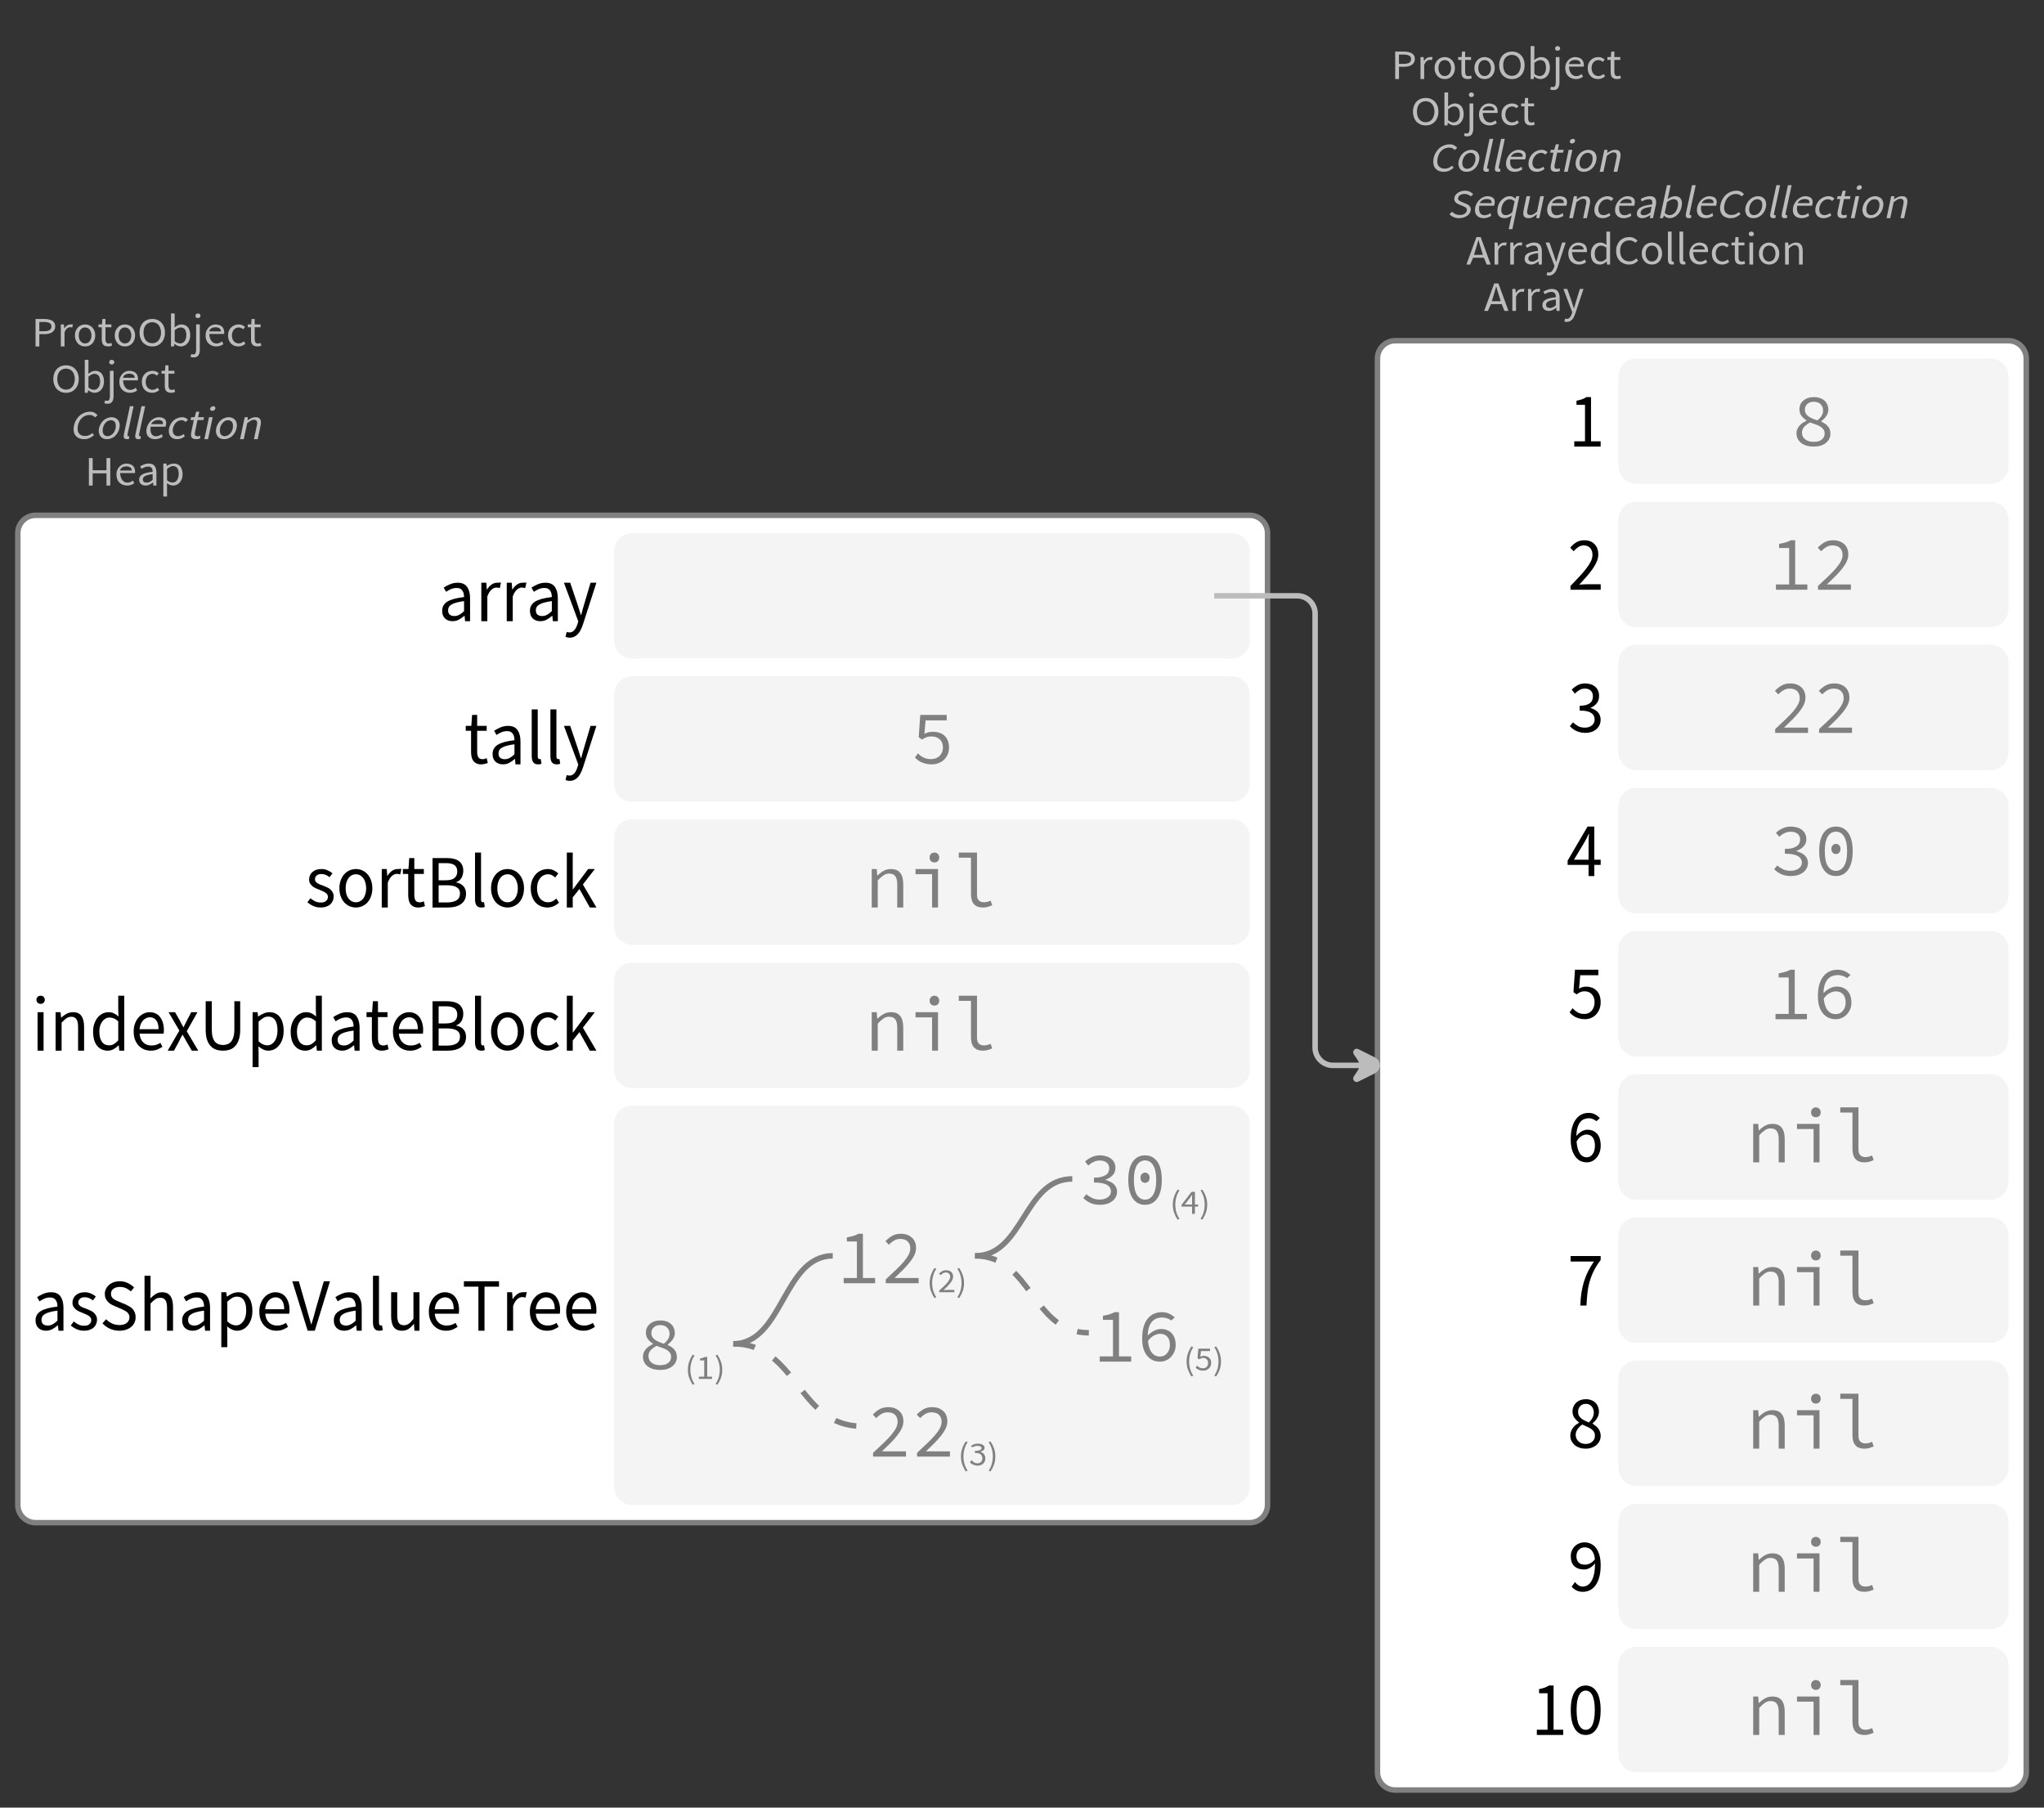 <?xml version="1.0" encoding="UTF-8"?>
<svg xmlns="http://www.w3.org/2000/svg" xmlns:xlink="http://www.w3.org/1999/xlink" width="371.992pt" height="328.918pt" viewBox="0 0 371.992 328.918" version="1.1">
<rect x="0" y="0" width="371.992" height="328.918" fill="#333333" stroke="none"/>
<defs>
<g>
<symbol overflow="visible" id="glyph0-0">
<path style="stroke:none;" d="M 0.953 0 L 0.953 -5.5 L 4.875 -5.5 L 4.875 0 Z M 1.844 -0.484 L 3.953 -0.484 L 3.359 -1.578 L 2.922 -2.438 L 2.891 -2.438 L 2.453 -1.578 Z M 2.891 -3.25 L 2.922 -3.25 L 3.328 -4.016 L 3.875 -5 L 1.938 -5 L 2.484 -4.016 Z M 1.484 -0.922 L 2.531 -2.828 L 1.484 -4.766 Z M 4.312 -0.922 L 4.312 -4.766 L 3.281 -2.828 Z M 4.312 -0.922 "/>
</symbol>
<symbol overflow="visible" id="glyph0-1">
<path style="stroke:none;" d="M 0.734 0 L 0.734 -5 L 2.281 -5 C 2.582 -5 2.859 -4.973 3.109 -4.922 C 3.359 -4.867 3.57 -4.789 3.75 -4.688 C 3.926 -4.582 4.062 -4.445 4.156 -4.281 C 4.258 -4.113 4.312 -3.898 4.312 -3.641 C 4.312 -3.41 4.258 -3.203 4.156 -3.016 C 4.062 -2.836 3.926 -2.691 3.75 -2.578 C 3.57 -2.461 3.363 -2.375 3.125 -2.312 C 2.883 -2.258 2.613 -2.234 2.312 -2.234 L 1.422 -2.234 L 1.422 0 Z M 1.422 -2.766 L 2.234 -2.766 C 2.703 -2.766 3.051 -2.832 3.281 -2.969 C 3.508 -3.113 3.625 -3.336 3.625 -3.641 C 3.625 -3.941 3.504 -4.148 3.266 -4.266 C 3.023 -4.391 2.672 -4.453 2.203 -4.453 L 1.422 -4.453 Z M 1.422 -2.766 "/>
</symbol>
<symbol overflow="visible" id="glyph0-2">
<path style="stroke:none;" d="M 0.672 0 L 0.672 -4 L 1.234 -4 L 1.297 -3.281 L 1.312 -3.281 C 1.445 -3.508 1.613 -3.688 1.812 -3.812 C 2.008 -3.938 2.223 -4 2.453 -4 C 2.609 -4 2.75 -4.004 2.875 -4.016 L 2.75 -3.438 C 2.688 -3.457 2.625 -3.473 2.562 -3.484 C 2.508 -3.492 2.441 -3.5 2.359 -3.5 C 2.191 -3.5 2.016 -3.43 1.828 -3.297 C 1.648 -3.16 1.488 -2.922 1.344 -2.578 L 1.344 0 Z M 0.672 0 "/>
</symbol>
<symbol overflow="visible" id="glyph0-3">
<path style="stroke:none;" d="M 2.234 0 C 1.984 0 1.742 -0.039 1.516 -0.125 C 1.297 -0.219 1.102 -0.348 0.938 -0.516 C 0.77 -0.691 0.633 -0.906 0.531 -1.156 C 0.426 -1.406 0.375 -1.688 0.375 -2 C 0.375 -2.312 0.426 -2.594 0.531 -2.844 C 0.633 -3.094 0.77 -3.301 0.938 -3.469 C 1.102 -3.645 1.297 -3.773 1.516 -3.859 C 1.742 -3.953 1.984 -4 2.234 -4 C 2.484 -4 2.719 -3.953 2.938 -3.859 C 3.156 -3.773 3.348 -3.645 3.516 -3.469 C 3.691 -3.301 3.828 -3.094 3.922 -2.844 C 4.023 -2.594 4.078 -2.312 4.078 -2 C 4.078 -1.688 4.023 -1.406 3.922 -1.156 C 3.828 -0.906 3.691 -0.691 3.516 -0.516 C 3.348 -0.348 3.156 -0.219 2.938 -0.125 C 2.719 -0.039 2.484 0 2.234 0 Z M 2.234 -0.547 C 2.398 -0.547 2.555 -0.582 2.703 -0.656 C 2.848 -0.727 2.969 -0.828 3.062 -0.953 C 3.164 -1.078 3.242 -1.227 3.297 -1.406 C 3.359 -1.582 3.391 -1.781 3.391 -2 C 3.391 -2.207 3.359 -2.398 3.297 -2.578 C 3.242 -2.766 3.164 -2.922 3.062 -3.047 C 2.969 -3.18 2.848 -3.281 2.703 -3.344 C 2.555 -3.414 2.398 -3.453 2.234 -3.453 C 2.055 -3.453 1.895 -3.414 1.75 -3.344 C 1.613 -3.281 1.492 -3.18 1.391 -3.047 C 1.297 -2.922 1.219 -2.766 1.156 -2.578 C 1.102 -2.398 1.078 -2.207 1.078 -2 C 1.078 -1.781 1.102 -1.582 1.156 -1.406 C 1.219 -1.227 1.297 -1.078 1.391 -0.953 C 1.492 -0.828 1.613 -0.727 1.75 -0.656 C 1.895 -0.582 2.055 -0.547 2.234 -0.547 Z M 2.234 -0.547 "/>
</symbol>
<symbol overflow="visible" id="glyph0-4">
<path style="stroke:none;" d="M 1.938 0 C 1.719 0 1.535 -0.031 1.391 -0.094 C 1.242 -0.156 1.125 -0.242 1.031 -0.359 C 0.945 -0.473 0.883 -0.609 0.844 -0.766 C 0.812 -0.93 0.797 -1.109 0.797 -1.297 L 0.797 -3.484 L 0.203 -3.484 L 0.203 -4 L 0.828 -4 L 0.906 -5 L 1.469 -5 L 1.469 -4 L 2.547 -4 L 2.547 -3.484 L 1.469 -3.484 L 1.469 -1.297 C 1.469 -1.055 1.516 -0.867 1.609 -0.734 C 1.703 -0.598 1.863 -0.531 2.094 -0.531 C 2.164 -0.531 2.242 -0.539 2.328 -0.562 C 2.41 -0.582 2.484 -0.609 2.547 -0.641 L 2.672 -0.141 C 2.566 -0.098 2.445 -0.062 2.312 -0.031 C 2.188 -0.008 2.062 0 1.938 0 Z M 1.938 0 "/>
</symbol>
<symbol overflow="visible" id="glyph0-5">
<path style="stroke:none;" d="M 2.734 0 C 2.391 0 2.078 -0.055 1.797 -0.172 C 1.516 -0.297 1.27 -0.461 1.062 -0.672 C 0.863 -0.891 0.707 -1.156 0.594 -1.469 C 0.477 -1.781 0.422 -2.129 0.422 -2.516 C 0.422 -2.898 0.477 -3.242 0.594 -3.547 C 0.707 -3.859 0.863 -4.117 1.062 -4.328 C 1.27 -4.547 1.516 -4.711 1.797 -4.828 C 2.078 -4.941 2.391 -5 2.734 -5 C 3.078 -5 3.391 -4.941 3.672 -4.828 C 3.953 -4.711 4.191 -4.547 4.391 -4.328 C 4.598 -4.117 4.758 -3.859 4.875 -3.547 C 4.988 -3.242 5.047 -2.898 5.047 -2.516 C 5.047 -2.129 4.988 -1.781 4.875 -1.469 C 4.758 -1.156 4.598 -0.891 4.391 -0.672 C 4.191 -0.461 3.953 -0.297 3.672 -0.172 C 3.391 -0.055 3.078 0 2.734 0 Z M 2.734 -0.578 C 2.973 -0.578 3.191 -0.625 3.391 -0.719 C 3.586 -0.812 3.754 -0.941 3.891 -1.109 C 4.023 -1.285 4.129 -1.488 4.203 -1.719 C 4.285 -1.957 4.328 -2.223 4.328 -2.516 C 4.328 -2.805 4.285 -3.066 4.203 -3.297 C 4.129 -3.535 4.023 -3.734 3.891 -3.891 C 3.754 -4.055 3.586 -4.18 3.391 -4.266 C 3.191 -4.359 2.973 -4.406 2.734 -4.406 C 2.492 -4.406 2.273 -4.359 2.078 -4.266 C 1.879 -4.18 1.707 -4.055 1.562 -3.891 C 1.426 -3.734 1.32 -3.535 1.25 -3.297 C 1.176 -3.066 1.141 -2.805 1.141 -2.516 C 1.141 -2.223 1.176 -1.957 1.25 -1.719 C 1.32 -1.488 1.426 -1.285 1.562 -1.109 C 1.707 -0.941 1.879 -0.812 2.078 -0.719 C 2.273 -0.625 2.492 -0.578 2.734 -0.578 Z M 2.734 -0.578 "/>
</symbol>
<symbol overflow="visible" id="glyph0-6">
<path style="stroke:none;" d="M 2.453 0 C 2.266 0 2.066 -0.039 1.859 -0.125 C 1.66 -0.207 1.473 -0.328 1.297 -0.484 L 1.281 -0.484 L 1.219 0 L 0.672 0 L 0.672 -6 L 1.344 -6 L 1.344 -4.266 L 1.328 -3.469 C 1.516 -3.625 1.711 -3.75 1.922 -3.844 C 2.141 -3.945 2.359 -4 2.578 -4 C 2.836 -4 3.066 -3.953 3.266 -3.859 C 3.461 -3.766 3.629 -3.633 3.766 -3.469 C 3.898 -3.301 4 -3.098 4.062 -2.859 C 4.133 -2.617 4.172 -2.352 4.172 -2.062 C 4.172 -1.738 4.125 -1.445 4.031 -1.188 C 3.938 -0.938 3.812 -0.723 3.656 -0.547 C 3.5 -0.367 3.316 -0.234 3.109 -0.141 C 2.898 -0.047 2.68 0 2.453 0 Z M 2.328 -0.547 C 2.492 -0.547 2.645 -0.582 2.781 -0.656 C 2.926 -0.727 3.047 -0.828 3.141 -0.953 C 3.242 -1.078 3.32 -1.234 3.375 -1.422 C 3.438 -1.617 3.469 -1.832 3.469 -2.062 C 3.469 -2.258 3.445 -2.441 3.406 -2.609 C 3.375 -2.785 3.316 -2.938 3.234 -3.062 C 3.148 -3.188 3.039 -3.281 2.906 -3.344 C 2.77 -3.414 2.609 -3.453 2.422 -3.453 C 2.098 -3.453 1.738 -3.281 1.344 -2.938 L 1.344 -0.953 C 1.52 -0.805 1.691 -0.703 1.859 -0.641 C 2.035 -0.578 2.191 -0.547 2.328 -0.547 Z M 2.328 -0.547 "/>
</symbol>
<symbol overflow="visible" id="glyph0-7">
<path style="stroke:none;" d="M 0.266 2 C 0.141 2 0.031 1.988 -0.062 1.969 C -0.164 1.945 -0.254 1.922 -0.328 1.891 L -0.188 1.391 C -0.133 1.41 -0.078 1.426 -0.016 1.438 C 0.047 1.445 0.113 1.453 0.188 1.453 C 0.383 1.453 0.516 1.379 0.578 1.234 C 0.648 1.086 0.688 0.891 0.688 0.641 L 0.688 -4 L 1.359 -4 L 1.359 0.609 C 1.359 1.023 1.273 1.359 1.109 1.609 C 0.941 1.867 0.66 2 0.266 2 Z M 1.031 -5.156 C 0.895 -5.156 0.781 -5.191 0.688 -5.266 C 0.602 -5.348 0.562 -5.453 0.562 -5.578 C 0.562 -5.703 0.602 -5.801 0.688 -5.875 C 0.781 -5.957 0.895 -6 1.031 -6 C 1.156 -6 1.258 -5.957 1.344 -5.875 C 1.438 -5.801 1.484 -5.703 1.484 -5.578 C 1.484 -5.453 1.438 -5.348 1.344 -5.266 C 1.258 -5.191 1.156 -5.156 1.031 -5.156 Z M 1.031 -5.156 "/>
</symbol>
<symbol overflow="visible" id="glyph0-8">
<path style="stroke:none;" d="M 2.297 0 C 2.023 0 1.77 -0.047 1.531 -0.141 C 1.301 -0.234 1.098 -0.363 0.922 -0.531 C 0.754 -0.695 0.617 -0.906 0.516 -1.156 C 0.422 -1.406 0.375 -1.688 0.375 -2 C 0.375 -2.312 0.426 -2.586 0.531 -2.828 C 0.633 -3.078 0.77 -3.285 0.938 -3.453 C 1.102 -3.629 1.289 -3.766 1.5 -3.859 C 1.719 -3.953 1.941 -4 2.172 -4 C 2.422 -4 2.645 -3.961 2.844 -3.891 C 3.051 -3.828 3.223 -3.734 3.359 -3.609 C 3.492 -3.484 3.594 -3.332 3.656 -3.156 C 3.727 -2.977 3.766 -2.781 3.766 -2.562 C 3.766 -2.5 3.766 -2.441 3.766 -2.391 C 3.766 -2.336 3.758 -2.297 3.75 -2.266 L 1.047 -2.266 C 1.078 -1.734 1.207 -1.312 1.438 -1 C 1.676 -0.688 1.988 -0.531 2.375 -0.531 C 2.57 -0.531 2.75 -0.566 2.906 -0.641 C 3.07 -0.711 3.227 -0.805 3.375 -0.922 L 3.609 -0.406 C 3.43 -0.289 3.234 -0.191 3.016 -0.109 C 2.805 -0.035 2.566 0 2.297 0 Z M 1.031 -2.734 L 3.172 -2.734 C 3.172 -2.973 3.082 -3.156 2.906 -3.281 C 2.738 -3.414 2.5 -3.484 2.188 -3.484 C 2.039 -3.484 1.906 -3.469 1.781 -3.438 C 1.656 -3.406 1.539 -3.359 1.438 -3.297 C 1.332 -3.234 1.242 -3.156 1.172 -3.062 C 1.109 -2.969 1.062 -2.859 1.031 -2.734 Z M 1.031 -2.734 "/>
</symbol>
<symbol overflow="visible" id="glyph0-9">
<path style="stroke:none;" d="M 2.25 0 C 1.988 0 1.742 -0.039 1.516 -0.125 C 1.285 -0.219 1.086 -0.348 0.922 -0.516 C 0.754 -0.691 0.617 -0.906 0.516 -1.156 C 0.422 -1.406 0.375 -1.688 0.375 -2 C 0.375 -2.312 0.426 -2.594 0.531 -2.844 C 0.633 -3.094 0.773 -3.301 0.953 -3.469 C 1.129 -3.645 1.332 -3.773 1.562 -3.859 C 1.801 -3.953 2.051 -4 2.312 -4 C 2.57 -4 2.797 -3.953 2.984 -3.859 C 3.172 -3.773 3.332 -3.672 3.469 -3.547 L 3.125 -3.125 C 3.008 -3.227 2.883 -3.305 2.75 -3.359 C 2.625 -3.422 2.484 -3.453 2.328 -3.453 C 2.148 -3.453 1.984 -3.414 1.828 -3.344 C 1.672 -3.281 1.535 -3.18 1.422 -3.047 C 1.316 -2.922 1.234 -2.766 1.172 -2.578 C 1.109 -2.398 1.078 -2.207 1.078 -2 C 1.078 -1.781 1.109 -1.582 1.172 -1.406 C 1.234 -1.227 1.316 -1.078 1.422 -0.953 C 1.523 -0.828 1.656 -0.727 1.812 -0.656 C 1.969 -0.582 2.133 -0.547 2.312 -0.547 C 2.5 -0.547 2.672 -0.582 2.828 -0.656 C 2.984 -0.727 3.125 -0.816 3.25 -0.922 L 3.547 -0.5 C 3.367 -0.344 3.172 -0.219 2.953 -0.125 C 2.734 -0.039 2.5 0 2.25 0 Z M 2.25 0 "/>
</symbol>
<symbol overflow="visible" id="glyph0-10">
<path style="stroke:none;" d="M 1.672 -2.609 L 1.422 -1.766 L 3.031 -1.766 L 2.781 -2.609 C 2.688 -2.898 2.594 -3.195 2.5 -3.5 C 2.414 -3.801 2.328 -4.113 2.234 -4.438 L 2.203 -4.438 C 2.117 -4.113 2.031 -3.801 1.938 -3.5 C 1.852 -3.195 1.766 -2.898 1.672 -2.609 Z M 0.031 0 L 1.859 -5 L 2.625 -5 L 4.453 0 L 3.719 0 L 3.219 -1.234 L 1.25 -1.234 L 0.719 0 Z M 0.031 0 "/>
</symbol>
<symbol overflow="visible" id="glyph0-11">
<path style="stroke:none;" d="M 1.594 0 C 1.258 0 0.977 -0.094 0.75 -0.281 C 0.531 -0.469 0.422 -0.734 0.422 -1.078 C 0.422 -1.492 0.613 -1.812 1 -2.031 C 1.395 -2.25 2.02 -2.406 2.875 -2.5 C 2.875 -2.613 2.863 -2.727 2.844 -2.844 C 2.82 -2.957 2.781 -3.062 2.719 -3.156 C 2.656 -3.25 2.57 -3.32 2.469 -3.375 C 2.363 -3.426 2.227 -3.453 2.062 -3.453 C 1.832 -3.453 1.613 -3.41 1.406 -3.328 C 1.207 -3.242 1.023 -3.148 0.859 -3.047 L 0.594 -3.5 C 0.781 -3.613 1.008 -3.723 1.281 -3.828 C 1.551 -3.941 1.848 -4 2.172 -4 C 2.66 -4 3.016 -3.852 3.234 -3.562 C 3.453 -3.27 3.562 -2.879 3.562 -2.391 L 3.562 0 L 3 0 L 2.953 -0.562 L 2.922 -0.562 C 2.734 -0.406 2.523 -0.27 2.297 -0.156 C 2.078 -0.051 1.844 0 1.594 0 Z M 1.797 -0.531 C 1.984 -0.531 2.16 -0.57 2.328 -0.656 C 2.504 -0.738 2.688 -0.863 2.875 -1.031 L 2.875 -2.078 C 2.539 -2.035 2.258 -1.984 2.031 -1.922 C 1.812 -1.867 1.629 -1.801 1.484 -1.719 C 1.348 -1.645 1.25 -1.555 1.188 -1.453 C 1.125 -1.359 1.094 -1.25 1.094 -1.125 C 1.094 -0.906 1.16 -0.75 1.297 -0.656 C 1.43 -0.57 1.598 -0.531 1.797 -0.531 Z M 1.797 -0.531 "/>
</symbol>
<symbol overflow="visible" id="glyph0-12">
<path style="stroke:none;" d="M 0.734 2 C 0.641 2 0.555 1.992 0.484 1.984 C 0.41 1.973 0.336 1.953 0.266 1.922 L 0.406 1.391 C 0.445 1.398 0.492 1.41 0.547 1.422 C 0.609 1.441 0.66 1.453 0.703 1.453 C 0.93 1.453 1.117 1.363 1.266 1.188 C 1.41 1.008 1.523 0.797 1.609 0.547 L 1.703 0.234 L 0.094 -4 L 0.797 -4 L 1.609 -1.672 C 1.672 -1.473 1.734 -1.27 1.797 -1.062 C 1.867 -0.863 1.938 -0.664 2 -0.469 L 2.031 -0.469 C 2.094 -0.656 2.148 -0.852 2.203 -1.062 C 2.266 -1.27 2.32 -1.473 2.375 -1.672 L 3.094 -4 L 3.75 -4 L 2.234 0.547 C 2.16 0.742 2.082 0.93 2 1.109 C 1.914 1.285 1.812 1.438 1.688 1.562 C 1.562 1.695 1.422 1.801 1.266 1.875 C 1.117 1.957 0.941 2 0.734 2 Z M 0.734 2 "/>
</symbol>
<symbol overflow="visible" id="glyph0-13">
<path style="stroke:none;" d="M 2.047 0 C 1.535 0 1.129 -0.172 0.828 -0.516 C 0.535 -0.859 0.391 -1.352 0.391 -2 C 0.391 -2.301 0.438 -2.578 0.531 -2.828 C 0.625 -3.078 0.75 -3.285 0.906 -3.453 C 1.07 -3.629 1.258 -3.766 1.469 -3.859 C 1.676 -3.953 1.895 -4 2.125 -4 C 2.352 -4 2.551 -3.957 2.719 -3.875 C 2.895 -3.801 3.07 -3.695 3.25 -3.562 L 3.219 -4.297 L 3.219 -6 L 3.891 -6 L 3.891 0 L 3.328 0 L 3.281 -0.547 L 3.25 -0.547 C 3.094 -0.398 2.91 -0.27 2.703 -0.156 C 2.492 -0.051 2.273 0 2.047 0 Z M 2.188 -0.547 C 2.375 -0.547 2.551 -0.586 2.719 -0.672 C 2.883 -0.766 3.051 -0.898 3.219 -1.078 L 3.219 -3.062 C 3.039 -3.195 2.875 -3.297 2.719 -3.359 C 2.562 -3.422 2.398 -3.453 2.234 -3.453 C 2.078 -3.453 1.926 -3.414 1.781 -3.344 C 1.645 -3.27 1.523 -3.172 1.422 -3.047 C 1.316 -2.922 1.234 -2.77 1.172 -2.594 C 1.117 -2.414 1.094 -2.219 1.094 -2 C 1.094 -1.539 1.188 -1.18 1.375 -0.922 C 1.562 -0.672 1.832 -0.547 2.188 -0.547 Z M 2.188 -0.547 "/>
</symbol>
<symbol overflow="visible" id="glyph0-14">
<path style="stroke:none;" d="M 2.781 0 C 2.438 0 2.125 -0.055 1.844 -0.172 C 1.562 -0.285 1.312 -0.445 1.094 -0.656 C 0.883 -0.863 0.719 -1.125 0.594 -1.438 C 0.477 -1.758 0.422 -2.113 0.422 -2.5 C 0.422 -2.883 0.484 -3.227 0.609 -3.531 C 0.734 -3.844 0.898 -4.109 1.109 -4.328 C 1.328 -4.547 1.582 -4.711 1.875 -4.828 C 2.164 -4.941 2.484 -5 2.828 -5 C 3.148 -5 3.438 -4.93 3.688 -4.797 C 3.938 -4.672 4.145 -4.52 4.312 -4.344 L 3.938 -3.969 C 3.789 -4.102 3.625 -4.207 3.438 -4.281 C 3.258 -4.363 3.055 -4.406 2.828 -4.406 C 2.578 -4.406 2.344 -4.359 2.125 -4.266 C 1.914 -4.18 1.738 -4.055 1.594 -3.891 C 1.445 -3.734 1.332 -3.535 1.25 -3.297 C 1.176 -3.055 1.141 -2.797 1.141 -2.516 C 1.141 -2.211 1.176 -1.941 1.25 -1.703 C 1.332 -1.473 1.441 -1.273 1.578 -1.109 C 1.723 -0.941 1.898 -0.812 2.109 -0.719 C 2.316 -0.625 2.551 -0.578 2.812 -0.578 C 3.07 -0.578 3.301 -0.617 3.5 -0.703 C 3.695 -0.797 3.883 -0.93 4.062 -1.109 L 4.438 -0.734 C 4.219 -0.504 3.973 -0.32 3.703 -0.188 C 3.441 -0.062 3.133 0 2.781 0 Z M 2.781 0 "/>
</symbol>
<symbol overflow="visible" id="glyph0-15">
<path style="stroke:none;" d="M 1.391 0 C 1.129 0 0.941 -0.078 0.828 -0.234 C 0.723 -0.391 0.672 -0.613 0.672 -0.906 L 0.672 -6 L 1.344 -6 L 1.344 -0.844 C 1.344 -0.727 1.363 -0.648 1.406 -0.609 C 1.445 -0.566 1.492 -0.547 1.547 -0.547 C 1.566 -0.547 1.582 -0.547 1.594 -0.547 C 1.613 -0.547 1.645 -0.551 1.688 -0.562 L 1.781 -0.062 C 1.738 -0.039 1.688 -0.023 1.625 -0.016 C 1.562 -0.004 1.484 0 1.391 0 Z M 1.391 0 "/>
</symbol>
<symbol overflow="visible" id="glyph0-16">
<path style="stroke:none;" d="M 0.672 0 L 0.672 -4 L 1.344 -4 L 1.344 0 Z M 1.016 -5.156 C 0.891 -5.156 0.781 -5.191 0.688 -5.266 C 0.594 -5.348 0.547 -5.453 0.547 -5.578 C 0.547 -5.703 0.594 -5.801 0.688 -5.875 C 0.781 -5.957 0.891 -6 1.016 -6 C 1.148 -6 1.258 -5.957 1.344 -5.875 C 1.438 -5.801 1.484 -5.703 1.484 -5.578 C 1.484 -5.453 1.438 -5.348 1.344 -5.266 C 1.258 -5.191 1.148 -5.156 1.016 -5.156 Z M 1.016 -5.156 "/>
</symbol>
<symbol overflow="visible" id="glyph0-17">
<path style="stroke:none;" d="M 0.672 0 L 0.672 -4 L 1.234 -4 L 1.297 -3.438 L 1.312 -3.438 C 1.508 -3.594 1.711 -3.723 1.922 -3.828 C 2.129 -3.941 2.375 -4 2.656 -4 C 3.082 -4 3.391 -3.867 3.578 -3.609 C 3.773 -3.359 3.875 -2.984 3.875 -2.484 L 3.875 0 L 3.203 0 L 3.203 -2.453 C 3.203 -2.828 3.141 -3.098 3.016 -3.266 C 2.898 -3.441 2.711 -3.531 2.453 -3.531 C 2.234 -3.531 2.047 -3.473 1.891 -3.359 C 1.734 -3.254 1.551 -3.102 1.344 -2.906 L 1.344 0 Z M 0.672 0 "/>
</symbol>
<symbol overflow="visible" id="glyph0-18">
<path style="stroke:none;" d="M 0.734 0 L 0.734 -5 L 1.422 -5 L 1.422 -2.781 L 3.938 -2.781 L 3.938 -5 L 4.625 -5 L 4.625 0 L 3.938 0 L 3.938 -2.219 L 1.422 -2.219 L 1.422 0 Z M 0.734 0 "/>
</symbol>
<symbol overflow="visible" id="glyph0-19">
<path style="stroke:none;" d="M 0.672 2 L 0.672 -4 L 1.234 -4 L 1.297 -3.562 L 1.312 -3.562 C 1.5 -3.688 1.695 -3.789 1.906 -3.875 C 2.125 -3.957 2.352 -4 2.594 -4 C 2.852 -4 3.082 -3.953 3.281 -3.859 C 3.477 -3.766 3.641 -3.633 3.766 -3.469 C 3.898 -3.301 4 -3.098 4.062 -2.859 C 4.133 -2.617 4.172 -2.352 4.172 -2.062 C 4.172 -1.738 4.125 -1.445 4.031 -1.188 C 3.938 -0.938 3.812 -0.723 3.656 -0.547 C 3.5 -0.367 3.316 -0.234 3.109 -0.141 C 2.898 -0.047 2.68 0 2.453 0 C 2.266 0 2.078 -0.035 1.891 -0.109 C 1.703 -0.18 1.516 -0.289 1.328 -0.438 L 1.344 0.391 L 1.344 2 Z M 2.328 -0.547 C 2.492 -0.547 2.645 -0.582 2.781 -0.656 C 2.926 -0.727 3.047 -0.828 3.141 -0.953 C 3.242 -1.086 3.32 -1.254 3.375 -1.453 C 3.438 -1.648 3.469 -1.867 3.469 -2.109 C 3.469 -2.316 3.445 -2.508 3.406 -2.688 C 3.375 -2.863 3.316 -3.016 3.234 -3.141 C 3.148 -3.273 3.039 -3.375 2.906 -3.438 C 2.77 -3.508 2.609 -3.547 2.422 -3.547 C 2.254 -3.547 2.082 -3.5 1.906 -3.406 C 1.727 -3.312 1.539 -3.18 1.344 -3.016 L 1.344 -0.953 C 1.531 -0.805 1.707 -0.703 1.875 -0.641 C 2.039 -0.578 2.191 -0.547 2.328 -0.547 Z M 2.328 -0.547 "/>
</symbol>
<symbol overflow="visible" id="glyph1-0">
<path style="stroke:none;" d="M 0.953 0 L 2.125 -5.5 L 6.047 -5.5 L 4.875 0 Z M 1.953 -0.484 L 4.062 -0.484 L 3.688 -1.578 L 3.438 -2.438 L 3.406 -2.438 L 2.781 -1.578 Z M 3.578 -3.25 L 3.609 -3.25 L 4.188 -4.016 L 4.938 -5 L 3 -5 L 3.344 -4.016 Z M 1.688 -0.922 L 3.125 -2.828 L 2.5 -4.766 Z M 4.516 -0.922 L 5.328 -4.766 L 3.875 -2.828 Z M 4.516 -0.922 "/>
</symbol>
<symbol overflow="visible" id="glyph1-1">
<path style="stroke:none;" d="M 2.781 0 C 2.438 0 2.133 -0.055 1.875 -0.172 C 1.625 -0.285 1.41 -0.445 1.234 -0.656 C 1.066 -0.863 0.957 -1.125 0.906 -1.438 C 0.852 -1.758 0.867 -2.113 0.953 -2.5 C 1.035 -2.883 1.172 -3.227 1.359 -3.531 C 1.547 -3.844 1.77 -4.109 2.031 -4.328 C 2.289 -4.547 2.578 -4.711 2.891 -4.828 C 3.211 -4.941 3.547 -5 3.891 -5 C 4.211 -5 4.484 -4.93 4.703 -4.797 C 4.93 -4.672 5.109 -4.52 5.234 -4.344 L 4.781 -3.969 C 4.664 -4.102 4.523 -4.207 4.359 -4.281 C 4.191 -4.363 3.992 -4.406 3.766 -4.406 C 3.516 -4.406 3.27 -4.359 3.031 -4.266 C 2.801 -4.18 2.598 -4.055 2.422 -3.891 C 2.242 -3.734 2.086 -3.535 1.953 -3.297 C 1.828 -3.055 1.734 -2.797 1.672 -2.516 C 1.609 -2.211 1.586 -1.941 1.609 -1.703 C 1.641 -1.473 1.707 -1.273 1.812 -1.109 C 1.926 -0.941 2.078 -0.812 2.266 -0.719 C 2.453 -0.625 2.676 -0.578 2.938 -0.578 C 3.195 -0.578 3.43 -0.617 3.641 -0.703 C 3.859 -0.797 4.078 -0.93 4.297 -1.109 L 4.594 -0.734 C 4.32 -0.504 4.039 -0.32 3.75 -0.188 C 3.457 -0.062 3.133 0 2.781 0 Z M 2.781 0 "/>
</symbol>
<symbol overflow="visible" id="glyph1-2">
<path style="stroke:none;" d="M 2.234 0 C 1.984 0 1.754 -0.039 1.547 -0.125 C 1.348 -0.219 1.18 -0.348 1.047 -0.516 C 0.922 -0.691 0.832 -0.906 0.781 -1.156 C 0.727 -1.406 0.734 -1.688 0.797 -2 C 0.867 -2.312 0.984 -2.594 1.141 -2.844 C 1.297 -3.094 1.473 -3.301 1.672 -3.469 C 1.879 -3.645 2.102 -3.773 2.344 -3.859 C 2.582 -3.953 2.828 -4 3.078 -4 C 3.328 -4 3.551 -3.953 3.75 -3.859 C 3.957 -3.773 4.129 -3.645 4.266 -3.469 C 4.398 -3.301 4.488 -3.094 4.531 -2.844 C 4.582 -2.594 4.57 -2.312 4.5 -2 C 4.438 -1.688 4.328 -1.406 4.172 -1.156 C 4.023 -0.906 3.848 -0.691 3.641 -0.516 C 3.43 -0.348 3.207 -0.219 2.969 -0.125 C 2.727 -0.039 2.484 0 2.234 0 Z M 2.344 -0.547 C 2.508 -0.547 2.672 -0.582 2.828 -0.656 C 2.992 -0.727 3.141 -0.828 3.266 -0.953 C 3.398 -1.078 3.516 -1.227 3.609 -1.406 C 3.703 -1.582 3.77 -1.781 3.812 -2 C 3.852 -2.207 3.863 -2.398 3.844 -2.578 C 3.832 -2.766 3.789 -2.922 3.719 -3.047 C 3.645 -3.18 3.539 -3.281 3.406 -3.344 C 3.281 -3.414 3.133 -3.453 2.969 -3.453 C 2.789 -3.453 2.625 -3.414 2.469 -3.344 C 2.312 -3.281 2.172 -3.18 2.047 -3.047 C 1.922 -2.922 1.805 -2.766 1.703 -2.578 C 1.609 -2.398 1.539 -2.207 1.5 -2 C 1.457 -1.781 1.445 -1.582 1.469 -1.406 C 1.488 -1.227 1.531 -1.078 1.594 -0.953 C 1.664 -0.828 1.766 -0.727 1.891 -0.656 C 2.016 -0.582 2.164 -0.547 2.344 -0.547 Z M 2.344 -0.547 "/>
</symbol>
<symbol overflow="visible" id="glyph1-3">
<path style="stroke:none;" d="M 1.391 0 C 1.129 0 0.957 -0.078 0.875 -0.234 C 0.801 -0.391 0.797 -0.613 0.859 -0.906 L 1.953 -6 L 2.625 -6 L 1.516 -0.844 C 1.492 -0.727 1.5 -0.648 1.531 -0.609 C 1.562 -0.566 1.602 -0.547 1.656 -0.547 C 1.676 -0.547 1.691 -0.547 1.703 -0.547 C 1.723 -0.547 1.758 -0.551 1.812 -0.562 L 1.797 -0.062 C 1.742 -0.039 1.688 -0.023 1.625 -0.016 C 1.562 -0.004 1.484 0 1.391 0 Z M 1.391 0 "/>
</symbol>
<symbol overflow="visible" id="glyph1-4">
<path style="stroke:none;" d="M 2.297 0 C 2.023 0 1.781 -0.047 1.562 -0.141 C 1.352 -0.234 1.18 -0.363 1.047 -0.531 C 0.91 -0.695 0.816 -0.906 0.766 -1.156 C 0.723 -1.406 0.734 -1.688 0.797 -2 C 0.867 -2.312 0.984 -2.586 1.141 -2.828 C 1.297 -3.078 1.473 -3.285 1.672 -3.453 C 1.879 -3.629 2.098 -3.766 2.328 -3.859 C 2.555 -3.953 2.785 -4 3.016 -4 C 3.266 -4 3.484 -3.961 3.672 -3.891 C 3.867 -3.828 4.02 -3.734 4.125 -3.609 C 4.238 -3.484 4.305 -3.332 4.328 -3.156 C 4.359 -2.977 4.352 -2.781 4.312 -2.562 C 4.301 -2.5 4.285 -2.441 4.266 -2.391 C 4.254 -2.336 4.242 -2.297 4.234 -2.266 L 1.531 -2.266 C 1.445 -1.734 1.488 -1.312 1.656 -1 C 1.82 -0.688 2.098 -0.531 2.484 -0.531 C 2.68 -0.531 2.867 -0.566 3.047 -0.641 C 3.223 -0.711 3.398 -0.805 3.578 -0.922 L 3.703 -0.406 C 3.492 -0.289 3.273 -0.191 3.047 -0.109 C 2.816 -0.035 2.566 0 2.297 0 Z M 1.609 -2.734 L 3.75 -2.734 C 3.801 -2.973 3.754 -3.156 3.609 -3.281 C 3.461 -3.414 3.234 -3.484 2.922 -3.484 C 2.773 -3.484 2.633 -3.469 2.5 -3.438 C 2.375 -3.406 2.254 -3.359 2.141 -3.297 C 2.023 -3.234 1.922 -3.156 1.828 -3.062 C 1.742 -2.969 1.672 -2.859 1.609 -2.734 Z M 1.609 -2.734 "/>
</symbol>
<symbol overflow="visible" id="glyph1-5">
<path style="stroke:none;" d="M 2.25 0 C 1.988 0 1.754 -0.039 1.547 -0.125 C 1.336 -0.219 1.164 -0.348 1.031 -0.516 C 0.906 -0.691 0.816 -0.906 0.766 -1.156 C 0.723 -1.406 0.734 -1.688 0.797 -2 C 0.867 -2.312 0.984 -2.594 1.141 -2.844 C 1.297 -3.094 1.477 -3.301 1.688 -3.469 C 1.906 -3.645 2.141 -3.773 2.391 -3.859 C 2.641 -3.953 2.895 -4 3.156 -4 C 3.414 -4 3.629 -3.953 3.797 -3.859 C 3.973 -3.773 4.113 -3.672 4.219 -3.547 L 3.797 -3.125 C 3.703 -3.227 3.594 -3.305 3.469 -3.359 C 3.352 -3.422 3.219 -3.453 3.062 -3.453 C 2.883 -3.453 2.707 -3.414 2.531 -3.344 C 2.363 -3.281 2.211 -3.18 2.078 -3.047 C 1.941 -2.922 1.82 -2.766 1.719 -2.578 C 1.613 -2.398 1.539 -2.207 1.5 -2 C 1.457 -1.781 1.445 -1.582 1.469 -1.406 C 1.5 -1.227 1.551 -1.078 1.625 -0.953 C 1.695 -0.828 1.801 -0.727 1.938 -0.656 C 2.082 -0.582 2.242 -0.547 2.422 -0.547 C 2.609 -0.547 2.785 -0.582 2.953 -0.656 C 3.129 -0.727 3.297 -0.816 3.453 -0.922 L 3.656 -0.5 C 3.445 -0.344 3.223 -0.219 2.984 -0.125 C 2.742 -0.039 2.5 0 2.25 0 Z M 2.25 0 "/>
</symbol>
<symbol overflow="visible" id="glyph1-6">
<path style="stroke:none;" d="M 1.938 0 C 1.719 0 1.539 -0.031 1.406 -0.094 C 1.281 -0.156 1.18 -0.242 1.109 -0.359 C 1.047 -0.473 1.016 -0.609 1.016 -0.766 C 1.016 -0.93 1.035 -1.109 1.078 -1.297 L 1.531 -3.484 L 0.938 -3.484 L 1.047 -4 L 1.672 -4 L 1.969 -5 L 2.531 -5 L 2.312 -4 L 3.391 -4 L 3.281 -3.484 L 2.203 -3.484 L 1.75 -1.297 C 1.695 -1.055 1.703 -0.867 1.766 -0.734 C 1.828 -0.598 1.973 -0.531 2.203 -0.531 C 2.273 -0.531 2.352 -0.539 2.438 -0.562 C 2.531 -0.582 2.613 -0.609 2.688 -0.641 L 2.703 -0.141 C 2.586 -0.098 2.461 -0.062 2.328 -0.031 C 2.191 -0.008 2.062 0 1.938 0 Z M 1.938 0 "/>
</symbol>
<symbol overflow="visible" id="glyph1-7">
<path style="stroke:none;" d="M 0.672 0 L 1.516 -4 L 2.188 -4 L 1.344 0 Z M 2.109 -5.156 C 1.984 -5.156 1.879 -5.191 1.797 -5.266 C 1.723 -5.348 1.703 -5.453 1.734 -5.578 C 1.754 -5.703 1.82 -5.801 1.938 -5.875 C 2.051 -5.957 2.172 -6 2.297 -6 C 2.43 -6 2.531 -5.957 2.594 -5.875 C 2.664 -5.801 2.691 -5.703 2.672 -5.578 C 2.641 -5.453 2.57 -5.348 2.469 -5.266 C 2.363 -5.191 2.242 -5.156 2.109 -5.156 Z M 2.109 -5.156 "/>
</symbol>
<symbol overflow="visible" id="glyph1-8">
<path style="stroke:none;" d="M 0.672 0 L 1.516 -4 L 2.078 -4 L 2.031 -3.438 L 2.047 -3.438 C 2.273 -3.594 2.504 -3.723 2.734 -3.828 C 2.961 -3.941 3.219 -4 3.5 -4 C 3.926 -4 4.207 -3.867 4.344 -3.609 C 4.488 -3.359 4.508 -2.984 4.406 -2.484 L 3.875 0 L 3.203 0 L 3.719 -2.453 C 3.801 -2.828 3.801 -3.098 3.719 -3.266 C 3.633 -3.441 3.461 -3.531 3.203 -3.531 C 2.984 -3.531 2.785 -3.473 2.609 -3.359 C 2.43 -3.254 2.219 -3.102 1.969 -2.906 L 1.344 0 Z M 0.672 0 "/>
</symbol>
<symbol overflow="visible" id="glyph1-9">
<path style="stroke:none;" d="M 2.234 0 C 1.859 0 1.523 -0.066 1.234 -0.203 C 0.941 -0.336 0.695 -0.52 0.5 -0.75 L 1 -1.172 C 1.156 -0.992 1.352 -0.848 1.594 -0.734 C 1.832 -0.629 2.094 -0.578 2.375 -0.578 C 2.727 -0.578 3.02 -0.648 3.25 -0.797 C 3.477 -0.941 3.617 -1.133 3.672 -1.375 C 3.691 -1.477 3.688 -1.57 3.656 -1.656 C 3.625 -1.75 3.578 -1.828 3.516 -1.891 C 3.453 -1.953 3.367 -2.004 3.266 -2.047 C 3.172 -2.098 3.066 -2.148 2.953 -2.203 L 2.234 -2.5 C 2.117 -2.539 2.004 -2.598 1.891 -2.672 C 1.773 -2.742 1.676 -2.828 1.594 -2.922 C 1.508 -3.023 1.445 -3.141 1.406 -3.266 C 1.363 -3.398 1.363 -3.555 1.406 -3.734 C 1.438 -3.91 1.508 -4.078 1.625 -4.234 C 1.75 -4.391 1.895 -4.523 2.062 -4.641 C 2.238 -4.754 2.438 -4.844 2.656 -4.906 C 2.883 -4.969 3.125 -5 3.375 -5 C 3.695 -5 3.977 -4.938 4.219 -4.812 C 4.469 -4.695 4.672 -4.539 4.828 -4.344 L 4.375 -3.969 C 4.238 -4.102 4.078 -4.207 3.891 -4.281 C 3.711 -4.363 3.5 -4.406 3.25 -4.406 C 2.945 -4.406 2.688 -4.344 2.469 -4.219 C 2.258 -4.094 2.133 -3.926 2.094 -3.719 C 2.062 -3.602 2.062 -3.504 2.094 -3.422 C 2.133 -3.336 2.191 -3.266 2.266 -3.203 C 2.348 -3.148 2.438 -3.098 2.531 -3.047 C 2.625 -3.004 2.723 -2.961 2.828 -2.922 L 3.531 -2.625 C 3.664 -2.57 3.789 -2.504 3.906 -2.422 C 4.031 -2.348 4.129 -2.258 4.203 -2.156 C 4.285 -2.062 4.344 -1.945 4.375 -1.812 C 4.406 -1.688 4.398 -1.535 4.359 -1.359 C 4.328 -1.172 4.25 -0.992 4.125 -0.828 C 4.008 -0.66 3.859 -0.516 3.672 -0.391 C 3.484 -0.273 3.27 -0.18 3.031 -0.109 C 2.789 -0.035 2.523 0 2.234 0 Z M 2.234 0 "/>
</symbol>
<symbol overflow="visible" id="glyph1-10">
<path style="stroke:none;" d="M 2.797 2 L 3.156 0.312 L 3.359 -0.531 C 3.16 -0.375 2.945 -0.242 2.719 -0.141 C 2.5 -0.047 2.273 0 2.047 0 C 1.535 0 1.164 -0.172 0.938 -0.516 C 0.719 -0.859 0.676 -1.352 0.812 -2 C 0.875 -2.301 0.977 -2.578 1.125 -2.828 C 1.281 -3.078 1.457 -3.285 1.656 -3.453 C 1.852 -3.629 2.062 -3.766 2.281 -3.859 C 2.508 -3.953 2.738 -4 2.969 -4 C 3.195 -4 3.391 -3.957 3.547 -3.875 C 3.711 -3.801 3.867 -3.691 4.016 -3.547 L 4.031 -3.547 L 4.188 -4 L 4.734 -4 L 3.469 2 Z M 2.297 -0.547 C 2.484 -0.547 2.672 -0.586 2.859 -0.672 C 3.047 -0.766 3.242 -0.898 3.453 -1.078 L 3.875 -3.062 C 3.719 -3.195 3.566 -3.297 3.422 -3.359 C 3.285 -3.422 3.133 -3.453 2.969 -3.453 C 2.812 -3.453 2.656 -3.414 2.5 -3.344 C 2.344 -3.27 2.195 -3.172 2.062 -3.047 C 1.938 -2.922 1.828 -2.77 1.734 -2.594 C 1.641 -2.414 1.566 -2.219 1.516 -2 C 1.422 -1.539 1.438 -1.18 1.562 -0.922 C 1.695 -0.672 1.941 -0.547 2.297 -0.547 Z M 2.297 -0.547 "/>
</symbol>
<symbol overflow="visible" id="glyph1-11">
<path style="stroke:none;" d="M 1.844 0 C 1.414 0 1.129 -0.125 0.984 -0.375 C 0.848 -0.633 0.836 -1.02 0.953 -1.531 L 1.469 -4 L 2.141 -4 L 1.641 -1.609 C 1.555 -1.242 1.555 -0.977 1.641 -0.812 C 1.734 -0.645 1.91 -0.562 2.172 -0.562 C 2.379 -0.562 2.57 -0.613 2.75 -0.719 C 2.938 -0.82 3.148 -0.988 3.391 -1.219 L 3.969 -4 L 4.641 -4 L 3.797 0 L 3.25 0 L 3.344 -0.703 L 3.312 -0.703 C 3.07 -0.492 2.836 -0.32 2.609 -0.188 C 2.379 -0.062 2.125 0 1.844 0 Z M 1.844 0 "/>
</symbol>
<symbol overflow="visible" id="glyph1-12">
<path style="stroke:none;" d="M 1.594 0 C 1.258 0 1 -0.094 0.812 -0.281 C 0.633 -0.469 0.582 -0.734 0.656 -1.078 C 0.738 -1.492 1 -1.812 1.438 -2.031 C 1.875 -2.25 2.531 -2.406 3.406 -2.5 C 3.426 -2.613 3.438 -2.727 3.438 -2.844 C 3.445 -2.957 3.43 -3.062 3.391 -3.156 C 3.348 -3.25 3.281 -3.32 3.188 -3.375 C 3.094 -3.426 2.961 -3.453 2.797 -3.453 C 2.566 -3.453 2.344 -3.41 2.125 -3.328 C 1.906 -3.242 1.695 -3.148 1.5 -3.047 L 1.344 -3.5 C 1.551 -3.613 1.801 -3.723 2.094 -3.828 C 2.383 -3.941 2.691 -4 3.016 -4 C 3.504 -4 3.828 -3.852 3.984 -3.562 C 4.148 -3.27 4.18 -2.879 4.078 -2.391 L 3.562 0 L 3 0 L 3.078 -0.562 L 3.047 -0.562 C 2.816 -0.406 2.578 -0.27 2.328 -0.156 C 2.086 -0.051 1.844 0 1.594 0 Z M 1.906 -0.531 C 2.094 -0.531 2.281 -0.57 2.469 -0.656 C 2.664 -0.738 2.875 -0.863 3.094 -1.031 L 3.312 -2.078 C 2.969 -2.035 2.676 -1.984 2.438 -1.922 C 2.207 -1.867 2.016 -1.801 1.859 -1.719 C 1.703 -1.645 1.582 -1.555 1.5 -1.453 C 1.414 -1.359 1.359 -1.25 1.328 -1.125 C 1.285 -0.906 1.32 -0.75 1.438 -0.656 C 1.551 -0.57 1.707 -0.531 1.906 -0.531 Z M 1.906 -0.531 "/>
</symbol>
<symbol overflow="visible" id="glyph1-13">
<path style="stroke:none;" d="M 2.453 0 C 2.266 0 2.078 -0.039 1.891 -0.125 C 1.703 -0.207 1.539 -0.328 1.406 -0.484 L 1.391 -0.484 L 1.219 0 L 0.672 0 L 1.953 -6 L 2.625 -6 L 2.25 -4.266 L 2.062 -3.469 C 2.281 -3.625 2.504 -3.75 2.734 -3.844 C 2.973 -3.945 3.203 -4 3.422 -4 C 3.68 -4 3.898 -3.953 4.078 -3.859 C 4.266 -3.766 4.406 -3.633 4.5 -3.469 C 4.602 -3.301 4.66 -3.098 4.672 -2.859 C 4.691 -2.617 4.672 -2.352 4.609 -2.062 C 4.535 -1.738 4.426 -1.445 4.281 -1.188 C 4.133 -0.938 3.961 -0.723 3.766 -0.547 C 3.578 -0.367 3.367 -0.234 3.141 -0.141 C 2.91 -0.047 2.68 0 2.453 0 Z M 2.438 -0.547 C 2.602 -0.547 2.766 -0.582 2.922 -0.656 C 3.078 -0.727 3.219 -0.828 3.344 -0.953 C 3.477 -1.078 3.594 -1.234 3.688 -1.422 C 3.781 -1.617 3.852 -1.832 3.906 -2.062 C 3.945 -2.258 3.969 -2.441 3.969 -2.609 C 3.969 -2.785 3.938 -2.938 3.875 -3.062 C 3.82 -3.188 3.734 -3.281 3.609 -3.344 C 3.492 -3.414 3.344 -3.453 3.156 -3.453 C 2.832 -3.453 2.438 -3.281 1.969 -2.938 L 1.547 -0.953 C 1.691 -0.805 1.844 -0.703 2 -0.641 C 2.156 -0.578 2.301 -0.547 2.438 -0.547 Z M 2.438 -0.547 "/>
</symbol>
<symbol overflow="visible" id="glyph2-0">
<path style="stroke:none;" d="M 1.141 0 L 1.141 -8.797 L 7.703 -8.797 L 7.703 0 Z M 2.609 -0.766 L 6.203 -0.766 L 5.172 -2.531 L 4.453 -3.906 L 4.391 -3.906 L 3.641 -2.531 Z M 4.391 -5.156 L 4.453 -5.156 L 5.125 -6.406 L 6.062 -8 L 2.766 -8 L 3.703 -6.406 Z M 2 -1.453 L 3.781 -4.531 L 2 -7.625 Z M 6.812 -1.453 L 6.812 -7.625 L 5.047 -4.531 Z M 6.812 -1.453 "/>
</symbol>
<symbol overflow="visible" id="glyph2-1">
<path style="stroke:none;" d="M 1.047 0 L 1.047 -0.953 L 3 -0.953 L 3 -7.594 L 1.453 -7.594 L 1.453 -8.344 C 1.848 -8.426 2.188 -8.516 2.469 -8.609 C 2.758 -8.711 3.02 -8.844 3.25 -9 L 4.094 -9 L 4.094 -0.953 L 5.844 -0.953 L 5.844 0 Z M 1.047 0 "/>
</symbol>
<symbol overflow="visible" id="glyph2-2">
<path style="stroke:none;" d="M 0.531 0 L 0.531 -0.688 C 1.176 -1.352 1.742 -1.953 2.234 -2.484 C 2.734 -3.016 3.148 -3.508 3.484 -3.969 C 3.828 -4.426 4.086 -4.844 4.266 -5.219 C 4.441 -5.602 4.531 -5.977 4.531 -6.344 C 4.531 -6.844 4.395 -7.254 4.125 -7.578 C 3.863 -7.898 3.461 -8.062 2.922 -8.062 C 2.566 -8.062 2.238 -7.957 1.938 -7.75 C 1.633 -7.551 1.359 -7.301 1.109 -7 L 0.484 -7.656 C 0.836 -8.07 1.211 -8.398 1.609 -8.641 C 2.016 -8.879 2.492 -9 3.047 -9 C 3.836 -9 4.457 -8.766 4.906 -8.297 C 5.363 -7.828 5.594 -7.195 5.594 -6.406 C 5.594 -6 5.504 -5.582 5.328 -5.156 C 5.16 -4.738 4.922 -4.305 4.609 -3.859 C 4.305 -3.41 3.941 -2.941 3.516 -2.453 C 3.098 -1.973 2.633 -1.461 2.125 -0.922 C 2.363 -0.941 2.602 -0.957 2.844 -0.969 C 3.094 -0.988 3.332 -1 3.562 -1 L 6.031 -1 L 6.031 0 Z M 0.531 0 "/>
</symbol>
<symbol overflow="visible" id="glyph2-3">
<path style="stroke:none;" d="M 3.141 0 C 2.805 0 2.5 -0.035 2.219 -0.109 C 1.938 -0.18 1.68 -0.27 1.453 -0.375 C 1.223 -0.488 1.016 -0.617 0.828 -0.766 C 0.648 -0.91 0.488 -1.066 0.344 -1.234 L 0.906 -1.922 C 1.164 -1.672 1.461 -1.445 1.797 -1.25 C 2.141 -1.051 2.566 -0.953 3.078 -0.953 C 3.598 -0.953 4.02 -1.086 4.344 -1.359 C 4.676 -1.629 4.844 -1.992 4.844 -2.453 C 4.844 -2.68 4.797 -2.895 4.703 -3.094 C 4.609 -3.289 4.453 -3.461 4.234 -3.609 C 4.023 -3.766 3.742 -3.879 3.391 -3.953 C 3.047 -4.023 2.625 -4.062 2.125 -4.062 L 2.125 -4.938 C 2.57 -4.938 2.945 -4.977 3.25 -5.062 C 3.562 -5.156 3.812 -5.273 4 -5.422 C 4.195 -5.566 4.332 -5.742 4.406 -5.953 C 4.488 -6.172 4.531 -6.395 4.531 -6.625 C 4.531 -7.082 4.398 -7.438 4.141 -7.688 C 3.879 -7.938 3.52 -8.062 3.062 -8.062 C 2.707 -8.062 2.379 -7.973 2.078 -7.797 C 1.785 -7.629 1.508 -7.41 1.25 -7.141 L 0.672 -7.875 C 0.992 -8.195 1.352 -8.461 1.75 -8.672 C 2.145 -8.891 2.598 -9 3.109 -9 C 3.484 -9 3.82 -8.945 4.125 -8.844 C 4.438 -8.75 4.707 -8.602 4.938 -8.406 C 5.164 -8.219 5.344 -7.977 5.469 -7.688 C 5.594 -7.406 5.656 -7.082 5.656 -6.719 C 5.656 -6.176 5.508 -5.727 5.219 -5.375 C 4.938 -5.02 4.566 -4.75 4.109 -4.562 L 4.109 -4.516 C 4.359 -4.453 4.594 -4.359 4.812 -4.234 C 5.039 -4.117 5.238 -3.973 5.406 -3.797 C 5.582 -3.617 5.711 -3.41 5.797 -3.172 C 5.891 -2.941 5.938 -2.68 5.938 -2.391 C 5.938 -2.023 5.863 -1.691 5.719 -1.391 C 5.57 -1.098 5.375 -0.848 5.125 -0.641 C 4.875 -0.43 4.578 -0.27 4.234 -0.156 C 3.898 -0.051 3.535 0 3.141 0 Z M 3.141 0 "/>
</symbol>
<symbol overflow="visible" id="glyph2-4">
<path style="stroke:none;" d="M 4.047 0 L 4.047 -2.031 L 0.234 -2.031 L 0.234 -2.797 L 3.859 -9 L 5.094 -9 L 5.094 -2.969 L 6.25 -2.969 L 6.25 -2.031 L 5.094 -2.031 L 5.094 0 Z M 1.391 -2.969 L 4.047 -2.969 L 4.047 -5.781 C 4.047 -6.039 4.051 -6.348 4.062 -6.703 C 4.082 -7.066 4.102 -7.383 4.125 -7.656 L 4.062 -7.656 C 3.957 -7.414 3.848 -7.18 3.734 -6.953 C 3.617 -6.734 3.5 -6.508 3.375 -6.281 Z M 1.391 -2.969 "/>
</symbol>
<symbol overflow="visible" id="glyph2-5">
<path style="stroke:none;" d="M 3.125 0 C 2.781 0 2.469 -0.035 2.188 -0.109 C 1.906 -0.18 1.648 -0.27 1.422 -0.375 C 1.203 -0.488 1 -0.617 0.812 -0.766 C 0.633 -0.922 0.473 -1.078 0.328 -1.234 L 0.859 -2 C 1.109 -1.727 1.406 -1.484 1.75 -1.266 C 2.094 -1.055 2.516 -0.953 3.016 -0.953 C 3.273 -0.953 3.516 -1 3.734 -1.094 C 3.961 -1.195 4.16 -1.336 4.328 -1.516 C 4.492 -1.703 4.625 -1.926 4.719 -2.188 C 4.82 -2.445 4.875 -2.738 4.875 -3.062 C 4.875 -3.688 4.707 -4.176 4.375 -4.531 C 4.051 -4.895 3.613 -5.078 3.062 -5.078 C 2.77 -5.078 2.52 -5.031 2.312 -4.938 C 2.102 -4.844 1.867 -4.703 1.609 -4.516 L 1.031 -4.922 L 1.312 -9 L 5.562 -9 L 5.562 -8 L 2.266 -8 L 2.047 -5.562 C 2.242 -5.676 2.441 -5.766 2.641 -5.828 C 2.848 -5.891 3.082 -5.922 3.344 -5.922 C 3.707 -5.922 4.047 -5.863 4.359 -5.75 C 4.68 -5.645 4.961 -5.473 5.203 -5.234 C 5.453 -5.004 5.645 -4.707 5.781 -4.344 C 5.914 -3.988 5.984 -3.566 5.984 -3.078 C 5.984 -2.586 5.898 -2.148 5.734 -1.766 C 5.578 -1.391 5.363 -1.066 5.094 -0.797 C 4.832 -0.535 4.531 -0.336 4.188 -0.203 C 3.844 -0.066 3.488 0 3.125 0 Z M 3.125 0 "/>
</symbol>
<symbol overflow="visible" id="glyph2-6">
<path style="stroke:none;" d="M 3.578 0 C 3.16 0 2.77 -0.082 2.406 -0.25 C 2.051 -0.426 1.742 -0.691 1.484 -1.047 C 1.223 -1.398 1.016 -1.832 0.859 -2.344 C 0.711 -2.863 0.641 -3.473 0.641 -4.172 C 0.641 -5.047 0.727 -5.789 0.906 -6.406 C 1.082 -7.02 1.32 -7.516 1.625 -7.891 C 1.926 -8.273 2.27 -8.555 2.656 -8.734 C 3.039 -8.91 3.445 -9 3.875 -9 C 4.344 -9 4.742 -8.906 5.078 -8.719 C 5.41 -8.539 5.695 -8.316 5.938 -8.047 L 5.312 -7.484 C 5.133 -7.648 4.922 -7.781 4.672 -7.875 C 4.43 -7.977 4.18 -8.031 3.922 -8.031 C 3.629 -8.031 3.348 -7.973 3.078 -7.859 C 2.805 -7.754 2.566 -7.57 2.359 -7.312 C 2.16 -7.062 2 -6.727 1.875 -6.312 C 1.75 -5.906 1.68 -5.398 1.672 -4.797 C 1.941 -5.141 2.254 -5.414 2.609 -5.625 C 2.961 -5.832 3.316 -5.938 3.672 -5.938 C 4.398 -5.938 4.984 -5.695 5.422 -5.219 C 5.867 -4.738 6.094 -4.008 6.094 -3.031 C 6.094 -2.57 6.023 -2.16 5.891 -1.797 C 5.754 -1.43 5.57 -1.113 5.344 -0.844 C 5.113 -0.57 4.848 -0.363 4.547 -0.219 C 4.242 -0.07 3.922 0 3.578 0 Z M 3.578 -0.922 C 3.785 -0.922 3.977 -0.969 4.156 -1.062 C 4.332 -1.164 4.488 -1.312 4.625 -1.5 C 4.758 -1.688 4.863 -1.906 4.938 -2.156 C 5.008 -2.414 5.047 -2.707 5.047 -3.031 C 5.047 -3.656 4.914 -4.148 4.656 -4.516 C 4.406 -4.879 4.016 -5.062 3.484 -5.062 C 3.203 -5.062 2.898 -4.961 2.578 -4.766 C 2.266 -4.578 1.973 -4.254 1.703 -3.797 C 1.773 -2.859 1.969 -2.145 2.281 -1.656 C 2.602 -1.164 3.035 -0.922 3.578 -0.922 Z M 3.578 -0.922 "/>
</symbol>
<symbol overflow="visible" id="glyph2-7">
<path style="stroke:none;" d="M 2.359 0 C 2.391 -0.844 2.457 -1.617 2.562 -2.328 C 2.676 -3.035 2.828 -3.703 3.016 -4.328 C 3.211 -4.961 3.457 -5.578 3.75 -6.172 C 4.051 -6.766 4.41 -7.375 4.828 -8 L 0.594 -8 L 0.594 -9 L 6.062 -9 L 6.062 -8.281 C 5.551 -7.602 5.141 -6.953 4.828 -6.328 C 4.516 -5.703 4.266 -5.066 4.078 -4.422 C 3.891 -3.785 3.754 -3.109 3.672 -2.391 C 3.586 -1.672 3.523 -0.875 3.484 0 Z M 2.359 0 "/>
</symbol>
<symbol overflow="visible" id="glyph2-8">
<path style="stroke:none;" d="M 3.328 0 C 2.93 0 2.562 -0.055 2.219 -0.172 C 1.875 -0.297 1.578 -0.461 1.328 -0.672 C 1.086 -0.891 0.895 -1.141 0.75 -1.422 C 0.613 -1.711 0.547 -2.035 0.547 -2.391 C 0.547 -2.66 0.594 -2.914 0.688 -3.156 C 0.781 -3.406 0.898 -3.625 1.047 -3.812 C 1.191 -4.008 1.359 -4.18 1.547 -4.328 C 1.742 -4.473 1.941 -4.602 2.141 -4.719 L 2.141 -4.781 C 1.828 -5 1.551 -5.27 1.312 -5.594 C 1.07 -5.914 0.953 -6.312 0.953 -6.781 C 0.953 -7.113 1.016 -7.414 1.141 -7.688 C 1.266 -7.957 1.43 -8.191 1.641 -8.391 C 1.859 -8.586 2.113 -8.738 2.406 -8.844 C 2.707 -8.945 3.031 -9 3.375 -9 C 3.75 -9 4.082 -8.941 4.375 -8.828 C 4.664 -8.723 4.914 -8.566 5.125 -8.359 C 5.332 -8.16 5.488 -7.914 5.594 -7.625 C 5.707 -7.344 5.766 -7.035 5.766 -6.703 C 5.766 -6.473 5.727 -6.254 5.656 -6.047 C 5.582 -5.836 5.488 -5.645 5.375 -5.469 C 5.27 -5.289 5.145 -5.129 5 -4.984 C 4.863 -4.836 4.727 -4.711 4.594 -4.609 L 4.594 -4.562 C 4.781 -4.445 4.961 -4.316 5.141 -4.172 C 5.316 -4.035 5.473 -3.879 5.609 -3.703 C 5.754 -3.523 5.867 -3.32 5.953 -3.094 C 6.035 -2.875 6.078 -2.613 6.078 -2.312 C 6.078 -1.988 6.008 -1.688 5.875 -1.406 C 5.738 -1.125 5.551 -0.879 5.312 -0.672 C 5.07 -0.461 4.781 -0.297 4.438 -0.172 C 4.102 -0.055 3.734 0 3.328 0 Z M 3.938 -4.766 C 4.219 -5.035 4.438 -5.32 4.594 -5.625 C 4.75 -5.926 4.828 -6.238 4.828 -6.562 C 4.828 -7.008 4.695 -7.383 4.438 -7.688 C 4.176 -8 3.812 -8.156 3.344 -8.156 C 2.945 -8.156 2.617 -8.02 2.359 -7.75 C 2.098 -7.488 1.969 -7.141 1.969 -6.703 C 1.969 -6.43 2.02 -6.195 2.125 -6 C 2.238 -5.812 2.383 -5.641 2.562 -5.484 C 2.75 -5.336 2.957 -5.207 3.188 -5.094 C 3.426 -4.977 3.676 -4.867 3.938 -4.766 Z M 3.359 -0.859 C 3.859 -0.859 4.258 -1 4.562 -1.281 C 4.875 -1.562 5.031 -1.926 5.031 -2.375 C 5.031 -2.656 4.969 -2.895 4.844 -3.094 C 4.719 -3.289 4.547 -3.461 4.328 -3.609 C 4.117 -3.754 3.875 -3.883 3.594 -4 C 3.312 -4.125 3.02 -4.254 2.719 -4.391 C 2.383 -4.148 2.102 -3.875 1.875 -3.562 C 1.645 -3.25 1.531 -2.898 1.531 -2.516 C 1.531 -2.266 1.578 -2.039 1.672 -1.844 C 1.766 -1.645 1.895 -1.469 2.062 -1.312 C 2.227 -1.164 2.422 -1.051 2.641 -0.969 C 2.859 -0.895 3.098 -0.859 3.359 -0.859 Z M 3.359 -0.859 "/>
</symbol>
<symbol overflow="visible" id="glyph2-9">
<path style="stroke:none;" d="M 3.125 -4.938 C 3.414 -4.938 3.719 -5.008 4.031 -5.156 C 4.344 -5.312 4.641 -5.562 4.922 -5.906 C 4.848 -6.633 4.648 -7.18 4.328 -7.547 C 4.016 -7.91 3.582 -8.094 3.031 -8.094 C 2.832 -8.094 2.641 -8.051 2.453 -7.969 C 2.273 -7.895 2.117 -7.785 1.984 -7.641 C 1.848 -7.504 1.742 -7.336 1.672 -7.141 C 1.598 -6.941 1.562 -6.723 1.562 -6.484 C 1.562 -5.992 1.688 -5.613 1.938 -5.344 C 2.195 -5.07 2.594 -4.938 3.125 -4.938 Z M 2.734 0 C 2.273 0 1.875 -0.086 1.531 -0.266 C 1.195 -0.441 0.914 -0.664 0.688 -0.938 L 1.297 -1.781 C 1.473 -1.539 1.68 -1.344 1.922 -1.188 C 2.172 -1.031 2.426 -0.953 2.688 -0.953 C 2.988 -0.953 3.27 -1.023 3.531 -1.172 C 3.801 -1.316 4.039 -1.555 4.25 -1.891 C 4.457 -2.223 4.625 -2.648 4.75 -3.172 C 4.875 -3.703 4.938 -4.367 4.938 -5.172 C 4.676 -4.828 4.367 -4.555 4.016 -4.359 C 3.66 -4.16 3.305 -4.062 2.953 -4.062 C 2.211 -4.062 1.625 -4.258 1.188 -4.656 C 0.75 -5.062 0.531 -5.672 0.531 -6.484 C 0.531 -6.859 0.598 -7.195 0.734 -7.5 C 0.867 -7.812 1.047 -8.078 1.266 -8.297 C 1.492 -8.516 1.758 -8.688 2.062 -8.812 C 2.375 -8.938 2.695 -9 3.031 -9 C 3.457 -9 3.848 -8.91 4.203 -8.734 C 4.566 -8.566 4.879 -8.305 5.141 -7.953 C 5.398 -7.609 5.602 -7.176 5.75 -6.656 C 5.895 -6.145 5.969 -5.535 5.969 -4.828 C 5.969 -3.961 5.879 -3.223 5.703 -2.609 C 5.523 -1.992 5.285 -1.492 4.984 -1.109 C 4.68 -0.723 4.336 -0.441 3.953 -0.266 C 3.566 -0.086 3.16 0 2.734 0 Z M 2.734 0 "/>
</symbol>
<symbol overflow="visible" id="glyph2-10">
<path style="stroke:none;" d="M 3.312 0 C 2.457 0 1.789 -0.391 1.312 -1.172 C 0.832 -1.953 0.594 -3.07 0.594 -4.531 C 0.594 -5.988 0.832 -7.098 1.312 -7.859 C 1.789 -8.617 2.457 -9 3.312 -9 C 4.164 -9 4.832 -8.617 5.312 -7.859 C 5.789 -7.098 6.031 -5.988 6.031 -4.531 C 6.031 -3.07 5.789 -1.953 5.312 -1.172 C 4.832 -0.391 4.164 0 3.312 0 Z M 3.312 -0.938 C 3.562 -0.938 3.785 -1.004 3.984 -1.141 C 4.191 -1.273 4.367 -1.488 4.516 -1.781 C 4.66 -2.082 4.77 -2.457 4.844 -2.906 C 4.926 -3.363 4.969 -3.906 4.969 -4.531 C 4.969 -5.164 4.926 -5.703 4.844 -6.141 C 4.77 -6.586 4.66 -6.953 4.516 -7.234 C 4.367 -7.523 4.191 -7.738 3.984 -7.875 C 3.785 -8.008 3.562 -8.078 3.312 -8.078 C 3.07 -8.078 2.848 -8.008 2.641 -7.875 C 2.43 -7.738 2.254 -7.523 2.109 -7.234 C 1.961 -6.953 1.848 -6.586 1.766 -6.141 C 1.691 -5.703 1.656 -5.164 1.656 -4.531 C 1.656 -3.27 1.805 -2.352 2.109 -1.781 C 2.422 -1.219 2.82 -0.938 3.312 -0.938 Z M 3.312 -0.938 "/>
</symbol>
<symbol overflow="visible" id="glyph2-11">
<path style="stroke:none;" d="M 2.578 0 C 2.035 0 1.582 -0.16 1.219 -0.484 C 0.863 -0.816 0.688 -1.285 0.688 -1.891 C 0.688 -2.617 1 -3.176 1.625 -3.562 C 2.258 -3.957 3.273 -4.234 4.672 -4.391 C 4.672 -4.598 4.648 -4.801 4.609 -5 C 4.566 -5.195 4.492 -5.375 4.391 -5.531 C 4.297 -5.688 4.16 -5.812 3.984 -5.906 C 3.816 -6 3.598 -6.047 3.328 -6.047 C 2.953 -6.047 2.598 -5.973 2.266 -5.828 C 1.941 -5.68 1.656 -5.52 1.406 -5.344 L 0.969 -6.109 C 1.27 -6.316 1.641 -6.516 2.078 -6.703 C 2.516 -6.898 2.992 -7 3.516 -7 C 4.305 -7 4.879 -6.742 5.234 -6.234 C 5.586 -5.723 5.766 -5.039 5.766 -4.188 L 5.766 0 L 4.859 0 L 4.766 -0.984 L 4.734 -0.984 C 4.422 -0.711 4.086 -0.477 3.734 -0.281 C 3.379 -0.094 2.992 0 2.578 0 Z M 2.906 -0.938 C 3.219 -0.938 3.508 -1.008 3.781 -1.156 C 4.062 -1.301 4.359 -1.523 4.672 -1.828 L 4.672 -3.656 C 4.129 -3.582 3.672 -3.492 3.297 -3.391 C 2.93 -3.297 2.633 -3.18 2.406 -3.047 C 2.176 -2.91 2.008 -2.75 1.906 -2.562 C 1.812 -2.383 1.766 -2.195 1.766 -2 C 1.766 -1.613 1.875 -1.336 2.094 -1.172 C 2.312 -1.016 2.582 -0.938 2.906 -0.938 Z M 2.906 -0.938 "/>
</symbol>
<symbol overflow="visible" id="glyph2-12">
<path style="stroke:none;" d="M 1.094 0 L 1.094 -7 L 2 -7 L 2.094 -5.75 L 2.125 -5.75 C 2.352 -6.125 2.625 -6.426 2.938 -6.656 C 3.25 -6.883 3.594 -7 3.969 -7 C 4.227 -7 4.461 -7.008 4.672 -7.031 L 4.453 -6.016 C 4.348 -6.055 4.25 -6.082 4.156 -6.094 C 4.07 -6.113 3.961 -6.125 3.828 -6.125 C 3.547 -6.125 3.254 -6 2.953 -5.75 C 2.66 -5.508 2.406 -5.094 2.188 -4.5 L 2.188 0 Z M 1.094 0 "/>
</symbol>
<symbol overflow="visible" id="glyph2-13">
<path style="stroke:none;" d="M 1.203 3 C 1.047 3 0.906 2.984 0.781 2.953 C 0.656 2.93 0.539 2.898 0.438 2.859 L 0.656 1.953 C 0.727 1.973 0.805 1.992 0.891 2.016 C 0.984 2.035 1.066 2.047 1.141 2.047 C 1.516 2.047 1.816 1.906 2.047 1.625 C 2.285 1.344 2.473 0.984 2.609 0.547 L 2.766 0.031 L 0.156 -7 L 1.297 -7 L 2.609 -3.109 C 2.711 -2.805 2.816 -2.484 2.922 -2.141 C 3.035 -1.805 3.141 -1.473 3.234 -1.141 L 3.297 -1.141 C 3.391 -1.461 3.477 -1.797 3.562 -2.141 C 3.656 -2.484 3.75 -2.805 3.844 -3.109 L 5 -7 L 6.062 -7 L 3.625 0.562 C 3.508 0.906 3.379 1.223 3.234 1.516 C 3.098 1.816 2.93 2.078 2.734 2.297 C 2.535 2.516 2.312 2.688 2.062 2.812 C 1.812 2.938 1.523 3 1.203 3 Z M 1.203 3 "/>
</symbol>
<symbol overflow="visible" id="glyph2-14">
<path style="stroke:none;" d="M 3.125 0 C 2.781 0 2.488 -0.055 2.25 -0.172 C 2.02 -0.285 1.832 -0.441 1.688 -0.641 C 1.539 -0.836 1.438 -1.078 1.375 -1.359 C 1.312 -1.648 1.281 -1.961 1.281 -2.297 L 1.281 -6.109 L 0.312 -6.109 L 0.312 -7 L 1.328 -7 L 1.469 -9 L 2.391 -9 L 2.391 -7 L 4.125 -7 L 4.125 -6.109 L 2.391 -6.109 L 2.391 -2.281 C 2.391 -1.852 2.461 -1.52 2.609 -1.281 C 2.754 -1.051 3.016 -0.938 3.391 -0.938 C 3.504 -0.938 3.625 -0.957 3.75 -1 C 3.883 -1.039 4.008 -1.082 4.125 -1.125 L 4.328 -0.25 C 4.148 -0.188 3.957 -0.129 3.75 -0.078 C 3.539 -0.023 3.332 0 3.125 0 Z M 3.125 0 "/>
</symbol>
<symbol overflow="visible" id="glyph2-15">
<path style="stroke:none;" d="M 2.25 0 C 1.832 0 1.535 -0.129 1.359 -0.391 C 1.18 -0.648 1.094 -1.023 1.094 -1.516 L 1.094 -10 L 2.188 -10 L 2.188 -1.453 C 2.188 -1.273 2.219 -1.145 2.281 -1.062 C 2.344 -0.988 2.414 -0.953 2.5 -0.953 C 2.531 -0.953 2.562 -0.953 2.594 -0.953 C 2.625 -0.953 2.672 -0.961 2.734 -0.984 L 2.875 -0.109 C 2.801 -0.078 2.719 -0.051 2.625 -0.031 C 2.531 -0.008 2.406 0 2.25 0 Z M 2.25 0 "/>
</symbol>
<symbol overflow="visible" id="glyph2-16">
<path style="stroke:none;" d="M 2.781 0 C 2.32 0 1.883 -0.086 1.469 -0.266 C 1.051 -0.453 0.688 -0.68 0.375 -0.953 L 0.922 -1.688 C 1.203 -1.457 1.488 -1.27 1.781 -1.125 C 2.082 -0.977 2.43 -0.906 2.828 -0.906 C 3.254 -0.906 3.57 -1.004 3.781 -1.203 C 4 -1.398 4.109 -1.645 4.109 -1.938 C 4.109 -2.113 4.062 -2.266 3.969 -2.391 C 3.883 -2.516 3.77 -2.625 3.625 -2.719 C 3.488 -2.812 3.332 -2.895 3.156 -2.969 C 2.977 -3.051 2.801 -3.129 2.625 -3.203 C 2.395 -3.285 2.164 -3.379 1.938 -3.484 C 1.707 -3.586 1.5 -3.711 1.312 -3.859 C 1.133 -4.004 0.984 -4.176 0.859 -4.375 C 0.742 -4.582 0.688 -4.828 0.688 -5.109 C 0.688 -5.379 0.738 -5.629 0.844 -5.859 C 0.945 -6.086 1.094 -6.285 1.281 -6.453 C 1.477 -6.629 1.711 -6.766 1.984 -6.859 C 2.266 -6.953 2.578 -7 2.922 -7 C 3.328 -7 3.703 -6.922 4.047 -6.766 C 4.391 -6.617 4.688 -6.438 4.938 -6.219 L 4.406 -5.516 C 4.188 -5.691 3.957 -5.832 3.719 -5.938 C 3.477 -6.039 3.219 -6.094 2.938 -6.094 C 2.52 -6.094 2.219 -5.992 2.031 -5.797 C 1.844 -5.609 1.75 -5.391 1.75 -5.141 C 1.75 -4.984 1.785 -4.848 1.859 -4.734 C 1.941 -4.629 2.051 -4.531 2.188 -4.438 C 2.32 -4.344 2.473 -4.266 2.641 -4.203 C 2.816 -4.141 3 -4.07 3.188 -4 C 3.414 -3.906 3.645 -3.805 3.875 -3.703 C 4.113 -3.609 4.328 -3.484 4.516 -3.328 C 4.703 -3.172 4.852 -2.984 4.969 -2.766 C 5.094 -2.555 5.156 -2.297 5.156 -1.984 C 5.156 -1.711 5.102 -1.457 5 -1.219 C 4.895 -0.977 4.742 -0.766 4.547 -0.578 C 4.348 -0.398 4.098 -0.258 3.797 -0.156 C 3.504 -0.051 3.164 0 2.781 0 Z M 2.781 0 "/>
</symbol>
<symbol overflow="visible" id="glyph2-17">
<path style="stroke:none;" d="M 3.609 0 C 3.211 0 2.832 -0.078 2.469 -0.234 C 2.113 -0.391 1.797 -0.613 1.516 -0.906 C 1.242 -1.207 1.023 -1.578 0.859 -2.016 C 0.691 -2.453 0.609 -2.945 0.609 -3.5 C 0.609 -4.039 0.691 -4.531 0.859 -4.969 C 1.023 -5.406 1.242 -5.773 1.516 -6.078 C 1.797 -6.379 2.113 -6.609 2.469 -6.766 C 2.832 -6.922 3.211 -7 3.609 -7 C 4.016 -7 4.395 -6.922 4.75 -6.766 C 5.113 -6.609 5.43 -6.379 5.703 -6.078 C 5.984 -5.773 6.203 -5.406 6.359 -4.969 C 6.523 -4.531 6.609 -4.039 6.609 -3.5 C 6.609 -2.945 6.523 -2.453 6.359 -2.016 C 6.203 -1.578 5.984 -1.207 5.703 -0.906 C 5.43 -0.613 5.113 -0.391 4.75 -0.234 C 4.395 -0.078 4.016 0 3.609 0 Z M 3.609 -0.953 C 3.891 -0.953 4.145 -1.016 4.375 -1.141 C 4.602 -1.266 4.801 -1.438 4.969 -1.656 C 5.133 -1.883 5.258 -2.148 5.344 -2.453 C 5.438 -2.766 5.484 -3.113 5.484 -3.5 C 5.484 -3.863 5.438 -4.203 5.344 -4.516 C 5.258 -4.828 5.133 -5.098 4.969 -5.328 C 4.801 -5.555 4.602 -5.734 4.375 -5.859 C 4.145 -5.984 3.891 -6.047 3.609 -6.047 C 3.336 -6.047 3.082 -5.984 2.844 -5.859 C 2.613 -5.734 2.414 -5.555 2.25 -5.328 C 2.094 -5.098 1.969 -4.828 1.875 -4.516 C 1.789 -4.203 1.75 -3.863 1.75 -3.5 C 1.75 -3.113 1.789 -2.766 1.875 -2.453 C 1.969 -2.148 2.094 -1.883 2.25 -1.656 C 2.414 -1.438 2.613 -1.266 2.844 -1.141 C 3.082 -1.016 3.336 -0.953 3.609 -0.953 Z M 3.609 -0.953 "/>
</symbol>
<symbol overflow="visible" id="glyph2-18">
<path style="stroke:none;" d="M 1.203 0 L 1.203 -9 L 3.797 -9 C 4.242 -9 4.648 -8.957 5.016 -8.875 C 5.391 -8.789 5.707 -8.656 5.969 -8.469 C 6.227 -8.281 6.43 -8.039 6.578 -7.75 C 6.723 -7.457 6.797 -7.102 6.797 -6.688 C 6.797 -6.207 6.688 -5.773 6.469 -5.391 C 6.25 -5.016 5.93 -4.754 5.516 -4.609 L 5.516 -4.562 C 6.047 -4.469 6.473 -4.25 6.797 -3.906 C 7.129 -3.57 7.297 -3.109 7.297 -2.516 C 7.297 -2.086 7.219 -1.719 7.062 -1.406 C 6.906 -1.094 6.676 -0.832 6.375 -0.625 C 6.082 -0.414 5.734 -0.258 5.328 -0.156 C 4.922 -0.051 4.473 0 3.984 0 Z M 2.312 -4.953 L 3.594 -4.953 C 4.344 -4.953 4.879 -5.094 5.203 -5.375 C 5.535 -5.656 5.703 -6.039 5.703 -6.531 C 5.703 -7.082 5.531 -7.477 5.188 -7.719 C 4.844 -7.957 4.332 -8.078 3.656 -8.078 L 2.312 -8.078 Z M 2.312 -0.922 L 3.828 -0.922 C 4.578 -0.922 5.16 -1.051 5.578 -1.312 C 5.992 -1.582 6.203 -2 6.203 -2.562 C 6.203 -3.07 6 -3.445 5.594 -3.688 C 5.188 -3.926 4.598 -4.047 3.828 -4.047 L 2.312 -4.047 Z M 2.312 -0.922 "/>
</symbol>
<symbol overflow="visible" id="glyph2-19">
<path style="stroke:none;" d="M 3.656 0 C 3.227 0 2.828 -0.078 2.453 -0.234 C 2.078 -0.391 1.754 -0.613 1.484 -0.906 C 1.211 -1.207 1 -1.578 0.844 -2.016 C 0.688 -2.453 0.609 -2.945 0.609 -3.5 C 0.609 -4.039 0.691 -4.531 0.859 -4.969 C 1.035 -5.406 1.266 -5.773 1.547 -6.078 C 1.828 -6.379 2.156 -6.609 2.531 -6.766 C 2.914 -6.922 3.316 -7 3.734 -7 C 4.16 -7 4.523 -6.914 4.828 -6.75 C 5.129 -6.594 5.395 -6.41 5.625 -6.203 L 5.062 -5.469 C 4.875 -5.633 4.676 -5.77 4.469 -5.875 C 4.258 -5.988 4.023 -6.047 3.766 -6.047 C 3.473 -6.047 3.203 -5.984 2.953 -5.859 C 2.703 -5.734 2.488 -5.555 2.312 -5.328 C 2.133 -5.098 1.992 -4.828 1.891 -4.516 C 1.797 -4.203 1.75 -3.863 1.75 -3.5 C 1.75 -3.113 1.797 -2.766 1.891 -2.453 C 1.992 -2.148 2.129 -1.883 2.297 -1.656 C 2.473 -1.438 2.688 -1.266 2.938 -1.141 C 3.188 -1.016 3.457 -0.953 3.75 -0.953 C 4.051 -0.953 4.328 -1.016 4.578 -1.141 C 4.828 -1.273 5.055 -1.438 5.266 -1.625 L 5.75 -0.875 C 5.445 -0.602 5.117 -0.391 4.766 -0.234 C 4.41 -0.078 4.039 0 3.656 0 Z M 3.656 0 "/>
</symbol>
<symbol overflow="visible" id="glyph2-20">
<path style="stroke:none;" d="M 1.094 0 L 1.094 -10 L 2.172 -10 L 2.172 -3.312 L 2.219 -3.312 L 4.969 -7 L 6.188 -7 L 4.016 -4.188 L 6.484 0 L 5.281 0 L 3.391 -3.375 L 2.172 -1.844 L 2.172 0 Z M 1.094 0 "/>
</symbol>
<symbol overflow="visible" id="glyph2-21">
<path style="stroke:none;" d="M 1.094 0 L 1.094 -7 L 2.188 -7 L 2.188 0 Z M 1.656 -8.516 C 1.438 -8.516 1.254 -8.582 1.109 -8.719 C 0.961 -8.863 0.891 -9.047 0.891 -9.266 C 0.891 -9.484 0.961 -9.66 1.109 -9.797 C 1.254 -9.93 1.438 -10 1.656 -10 C 1.863 -10 2.039 -9.93 2.188 -9.797 C 2.332 -9.66 2.406 -9.484 2.406 -9.266 C 2.406 -9.047 2.332 -8.863 2.188 -8.719 C 2.039 -8.582 1.863 -8.516 1.656 -8.516 Z M 1.656 -8.516 "/>
</symbol>
<symbol overflow="visible" id="glyph2-22">
<path style="stroke:none;" d="M 1.094 0 L 1.094 -7 L 2 -7 L 2.094 -6.016 L 2.125 -6.016 C 2.438 -6.297 2.766 -6.531 3.109 -6.719 C 3.453 -6.906 3.852 -7 4.312 -7 C 4.988 -7 5.484 -6.77 5.797 -6.312 C 6.117 -5.863 6.281 -5.203 6.281 -4.328 L 6.281 0 L 5.188 0 L 5.188 -4.297 C 5.188 -4.953 5.086 -5.426 4.891 -5.719 C 4.691 -6.02 4.379 -6.172 3.953 -6.172 C 3.617 -6.172 3.32 -6.078 3.062 -5.891 C 2.801 -5.711 2.508 -5.445 2.188 -5.094 L 2.188 0 Z M 1.094 0 "/>
</symbol>
<symbol overflow="visible" id="glyph2-23">
<path style="stroke:none;" d="M 3.312 0 C 2.488 0 1.832 -0.301 1.344 -0.906 C 0.863 -1.508 0.625 -2.375 0.625 -3.5 C 0.625 -4.031 0.703 -4.508 0.859 -4.938 C 1.016 -5.375 1.219 -5.742 1.469 -6.047 C 1.727 -6.348 2.023 -6.582 2.359 -6.75 C 2.703 -6.914 3.062 -7 3.438 -7 C 3.812 -7 4.133 -6.93 4.406 -6.797 C 4.688 -6.66 4.969 -6.469 5.25 -6.219 L 5.203 -7.391 L 5.203 -10 L 6.297 -10 L 6.297 0 L 5.391 0 L 5.297 -0.969 L 5.266 -0.969 C 5.004 -0.707 4.707 -0.477 4.375 -0.281 C 4.039 -0.094 3.688 0 3.312 0 Z M 3.547 -0.969 C 3.848 -0.969 4.129 -1.039 4.391 -1.188 C 4.66 -1.344 4.93 -1.57 5.203 -1.875 L 5.203 -5.344 C 4.922 -5.594 4.656 -5.77 4.406 -5.875 C 4.156 -5.977 3.895 -6.031 3.625 -6.031 C 3.363 -6.031 3.117 -5.969 2.891 -5.844 C 2.672 -5.719 2.473 -5.539 2.297 -5.312 C 2.129 -5.094 2 -4.828 1.906 -4.516 C 1.812 -4.211 1.766 -3.875 1.766 -3.5 C 1.766 -2.695 1.914 -2.07 2.219 -1.625 C 2.531 -1.188 2.973 -0.969 3.547 -0.969 Z M 3.547 -0.969 "/>
</symbol>
<symbol overflow="visible" id="glyph2-24">
<path style="stroke:none;" d="M 3.719 0 C 3.281 0 2.875 -0.078 2.5 -0.234 C 2.125 -0.398 1.797 -0.629 1.516 -0.922 C 1.234 -1.223 1.008 -1.586 0.844 -2.016 C 0.688 -2.453 0.609 -2.945 0.609 -3.5 C 0.609 -4.039 0.691 -4.523 0.859 -4.953 C 1.023 -5.391 1.242 -5.758 1.516 -6.062 C 1.785 -6.363 2.094 -6.594 2.438 -6.75 C 2.781 -6.914 3.141 -7 3.516 -7 C 3.922 -7 4.285 -6.922 4.609 -6.766 C 4.941 -6.617 5.211 -6.398 5.422 -6.109 C 5.641 -5.828 5.805 -5.488 5.922 -5.094 C 6.047 -4.695 6.109 -4.254 6.109 -3.766 C 6.109 -3.629 6.102 -3.504 6.094 -3.391 C 6.094 -3.273 6.082 -3.176 6.062 -3.094 L 1.688 -3.094 C 1.738 -2.426 1.957 -1.898 2.344 -1.516 C 2.727 -1.129 3.234 -0.938 3.859 -0.938 C 4.16 -0.938 4.441 -0.977 4.703 -1.062 C 4.973 -1.145 5.227 -1.266 5.469 -1.422 L 5.844 -0.703 C 5.562 -0.516 5.25 -0.348 4.906 -0.203 C 4.562 -0.066 4.164 0 3.719 0 Z M 1.672 -3.906 L 5.141 -3.906 C 5.141 -4.613 5 -5.148 4.719 -5.516 C 4.445 -5.891 4.055 -6.078 3.547 -6.078 C 3.316 -6.078 3.098 -6.023 2.891 -5.922 C 2.68 -5.828 2.488 -5.688 2.312 -5.5 C 2.145 -5.312 2.004 -5.082 1.891 -4.812 C 1.785 -4.551 1.711 -4.25 1.672 -3.906 Z M 1.672 -3.906 "/>
</symbol>
<symbol overflow="visible" id="glyph2-25">
<path style="stroke:none;" d="M 0.188 0 L 2.312 -3.656 L 0.344 -7 L 1.531 -7 L 2.406 -5.469 C 2.5 -5.27 2.598 -5.07 2.703 -4.875 C 2.805 -4.676 2.914 -4.484 3.031 -4.297 L 3.094 -4.297 C 3.188 -4.484 3.281 -4.676 3.375 -4.875 C 3.477 -5.07 3.578 -5.27 3.672 -5.469 L 4.469 -7 L 5.609 -7 L 3.656 -3.531 L 5.75 0 L 4.578 0 L 3.625 -1.625 C 3.508 -1.832 3.395 -2.039 3.281 -2.25 C 3.164 -2.469 3.047 -2.676 2.922 -2.875 L 2.859 -2.875 C 2.742 -2.676 2.633 -2.473 2.531 -2.266 C 2.426 -2.055 2.32 -1.844 2.219 -1.625 L 1.328 0 Z M 0.188 0 "/>
</symbol>
<symbol overflow="visible" id="glyph2-26">
<path style="stroke:none;" d="M 4.312 0 C 3.863 0 3.445 -0.062 3.062 -0.188 C 2.676 -0.32 2.344 -0.539 2.062 -0.844 C 1.781 -1.145 1.555 -1.535 1.391 -2.016 C 1.234 -2.504 1.156 -3.102 1.156 -3.812 L 1.156 -9 L 2.266 -9 L 2.266 -3.812 C 2.266 -3.289 2.316 -2.848 2.422 -2.484 C 2.523 -2.129 2.664 -1.844 2.844 -1.625 C 3.031 -1.414 3.25 -1.266 3.5 -1.172 C 3.75 -1.078 4.02 -1.031 4.312 -1.031 C 4.602 -1.031 4.867 -1.078 5.109 -1.172 C 5.359 -1.266 5.578 -1.414 5.766 -1.625 C 5.953 -1.844 6.098 -2.129 6.203 -2.484 C 6.316 -2.848 6.375 -3.289 6.375 -3.812 L 6.375 -9 L 7.438 -9 L 7.438 -3.812 C 7.438 -3.102 7.352 -2.504 7.188 -2.016 C 7.031 -1.535 6.812 -1.145 6.531 -0.844 C 6.258 -0.539 5.93 -0.32 5.547 -0.188 C 5.16 -0.062 4.75 0 4.312 0 Z M 4.312 0 "/>
</symbol>
<symbol overflow="visible" id="glyph2-27">
<path style="stroke:none;" d="M 1.094 3 L 1.094 -7 L 2 -7 L 2.094 -6.219 L 2.125 -6.219 C 2.426 -6.426 2.75 -6.609 3.094 -6.766 C 3.445 -6.922 3.816 -7 4.203 -7 C 4.617 -7 4.984 -6.914 5.297 -6.75 C 5.617 -6.594 5.883 -6.363 6.094 -6.062 C 6.312 -5.77 6.473 -5.414 6.578 -5 C 6.691 -4.582 6.75 -4.113 6.75 -3.594 C 6.75 -3.031 6.672 -2.523 6.516 -2.078 C 6.367 -1.641 6.164 -1.266 5.906 -0.953 C 5.656 -0.641 5.359 -0.398 5.016 -0.234 C 4.68 -0.078 4.328 0 3.953 0 C 3.648 0 3.348 -0.066 3.047 -0.203 C 2.754 -0.336 2.457 -0.531 2.156 -0.781 L 2.188 0.516 L 2.188 3 Z M 3.766 -0.969 C 4.035 -0.969 4.281 -1.031 4.5 -1.156 C 4.727 -1.289 4.926 -1.473 5.094 -1.703 C 5.258 -1.93 5.391 -2.211 5.484 -2.547 C 5.578 -2.879 5.625 -3.258 5.625 -3.688 C 5.625 -4.062 5.594 -4.398 5.531 -4.703 C 5.469 -5.016 5.367 -5.281 5.234 -5.5 C 5.098 -5.719 4.922 -5.891 4.703 -6.016 C 4.484 -6.141 4.223 -6.203 3.922 -6.203 C 3.641 -6.203 3.359 -6.125 3.078 -5.969 C 2.805 -5.812 2.508 -5.582 2.188 -5.281 L 2.188 -1.688 C 2.477 -1.426 2.758 -1.238 3.031 -1.125 C 3.312 -1.02 3.555 -0.969 3.766 -0.969 Z M 3.766 -0.969 "/>
</symbol>
<symbol overflow="visible" id="glyph2-28">
<path style="stroke:none;" d="M 3.625 0 C 3.008 0 2.441 -0.117 1.922 -0.359 C 1.398 -0.598 0.945 -0.926 0.562 -1.344 L 1.219 -2.094 C 1.531 -1.77 1.895 -1.508 2.312 -1.312 C 2.738 -1.125 3.18 -1.031 3.641 -1.031 C 4.211 -1.031 4.66 -1.16 4.984 -1.422 C 5.305 -1.68 5.469 -2.02 5.469 -2.438 C 5.469 -2.656 5.426 -2.836 5.344 -2.984 C 5.27 -3.141 5.164 -3.27 5.031 -3.375 C 4.906 -3.488 4.754 -3.586 4.578 -3.672 C 4.398 -3.754 4.211 -3.848 4.016 -3.953 L 2.766 -4.484 C 2.555 -4.578 2.344 -4.68 2.125 -4.797 C 1.914 -4.922 1.727 -5.07 1.562 -5.25 C 1.395 -5.426 1.254 -5.633 1.141 -5.875 C 1.035 -6.113 0.984 -6.391 0.984 -6.703 C 0.984 -7.023 1.051 -7.328 1.188 -7.609 C 1.332 -7.891 1.523 -8.133 1.766 -8.344 C 2.004 -8.551 2.289 -8.711 2.625 -8.828 C 2.957 -8.941 3.328 -9 3.734 -9 C 4.254 -9 4.734 -8.891 5.172 -8.672 C 5.617 -8.461 6 -8.191 6.312 -7.859 L 5.719 -7.156 C 5.445 -7.406 5.148 -7.602 4.828 -7.75 C 4.504 -7.895 4.141 -7.969 3.734 -7.969 C 3.242 -7.969 2.848 -7.852 2.547 -7.625 C 2.254 -7.406 2.109 -7.102 2.109 -6.719 C 2.109 -6.5 2.148 -6.316 2.234 -6.172 C 2.316 -6.023 2.426 -5.898 2.562 -5.797 C 2.707 -5.691 2.863 -5.598 3.031 -5.516 C 3.207 -5.43 3.383 -5.352 3.562 -5.281 L 4.797 -4.766 C 5.047 -4.648 5.281 -4.523 5.5 -4.391 C 5.727 -4.254 5.922 -4.098 6.078 -3.922 C 6.234 -3.742 6.359 -3.535 6.453 -3.297 C 6.547 -3.055 6.594 -2.773 6.594 -2.453 C 6.594 -2.109 6.523 -1.785 6.391 -1.484 C 6.254 -1.191 6.055 -0.93 5.797 -0.703 C 5.535 -0.484 5.223 -0.312 4.859 -0.188 C 4.492 -0.062 4.082 0 3.625 0 Z M 3.625 0 "/>
</symbol>
<symbol overflow="visible" id="glyph2-29">
<path style="stroke:none;" d="M 1.094 0 L 1.094 -10 L 2.188 -10 L 2.188 -7.281 L 2.141 -5.875 C 2.453 -6.188 2.773 -6.453 3.109 -6.672 C 3.453 -6.891 3.852 -7 4.312 -7 C 4.988 -7 5.484 -6.77 5.797 -6.312 C 6.117 -5.863 6.281 -5.203 6.281 -4.328 L 6.281 0 L 5.188 0 L 5.188 -4.172 C 5.188 -4.816 5.086 -5.281 4.891 -5.562 C 4.691 -5.852 4.379 -6 3.953 -6 C 3.617 -6 3.32 -5.91 3.062 -5.734 C 2.801 -5.555 2.508 -5.297 2.188 -4.953 L 2.188 0 Z M 1.094 0 "/>
</symbol>
<symbol overflow="visible" id="glyph2-30">
<path style="stroke:none;" d="M 2.797 0 L 0 -9 L 1.188 -9 L 2.578 -4.156 C 2.742 -3.602 2.883 -3.102 3 -2.656 C 3.125 -2.207 3.27 -1.711 3.438 -1.172 L 3.484 -1.172 C 3.648 -1.711 3.797 -2.207 3.922 -2.656 C 4.047 -3.102 4.18 -3.602 4.328 -4.156 L 5.734 -9 L 6.859 -9 L 4.094 0 Z M 2.797 0 "/>
</symbol>
<symbol overflow="visible" id="glyph2-31">
<path style="stroke:none;" d="M 2.984 0 C 2.297 0 1.789 -0.223 1.469 -0.672 C 1.156 -1.129 1 -1.797 1 -2.672 L 1 -7 L 2.109 -7 L 2.109 -2.828 C 2.109 -2.18 2.203 -1.711 2.391 -1.422 C 2.578 -1.141 2.883 -1 3.312 -1 C 3.656 -1 3.953 -1.086 4.203 -1.266 C 4.461 -1.453 4.75 -1.75 5.062 -2.156 L 5.062 -7 L 6.156 -7 L 6.156 0 L 5.25 0 L 5.156 -1.234 L 5.125 -1.234 C 4.82 -0.859 4.504 -0.555 4.172 -0.328 C 3.836 -0.109 3.441 0 2.984 0 Z M 2.984 0 "/>
</symbol>
<symbol overflow="visible" id="glyph2-32">
<path style="stroke:none;" d="M 3.016 0 L 3.016 -8.016 L 0.375 -8.016 L 0.375 -9 L 6.766 -9 L 6.766 -8.016 L 4.125 -8.016 L 4.125 0 Z M 3.016 0 "/>
</symbol>
<symbol overflow="visible" id="glyph3-0">
<path style="stroke:none;" d="M 1 0 L 1 -8.797 L 7.125 -8.797 L 7.125 0 Z M 2.406 -0.766 L 5.672 -0.766 L 4.75 -2.531 L 4.094 -3.906 L 4.031 -3.906 L 3.344 -2.531 Z M 1.859 -1.453 L 3.484 -4.531 L 1.859 -7.625 Z M 4.031 -5.156 L 4.094 -5.156 L 4.703 -6.406 L 5.547 -8 L 2.562 -8 L 3.406 -6.406 Z M 4.547 -4.516 L 6.25 -1.453 L 6.25 -7.625 Z M 4.547 -4.516 "/>
</symbol>
<symbol overflow="visible" id="glyph3-1">
<path style="stroke:none;" d="M 4.031 0 C 3.551 0 3.113 -0.055 2.719 -0.172 C 2.332 -0.297 2.004 -0.461 1.734 -0.672 C 1.473 -0.891 1.27 -1.141 1.125 -1.422 C 0.977 -1.711 0.906 -2.035 0.906 -2.391 C 0.906 -2.691 0.957 -2.957 1.062 -3.188 C 1.164 -3.426 1.301 -3.641 1.469 -3.828 C 1.645 -4.023 1.844 -4.191 2.062 -4.328 C 2.281 -4.473 2.504 -4.598 2.734 -4.703 L 2.734 -4.766 C 2.379 -4.984 2.07 -5.258 1.812 -5.594 C 1.562 -5.926 1.438 -6.32 1.438 -6.781 C 1.438 -7.113 1.5 -7.414 1.625 -7.688 C 1.758 -7.957 1.941 -8.191 2.172 -8.391 C 2.41 -8.586 2.688 -8.738 3 -8.844 C 3.32 -8.945 3.676 -9 4.062 -9 C 4.477 -9 4.848 -8.941 5.172 -8.828 C 5.504 -8.723 5.781 -8.566 6 -8.359 C 6.227 -8.16 6.398 -7.914 6.516 -7.625 C 6.641 -7.344 6.703 -7.035 6.703 -6.703 C 6.703 -6.285 6.57 -5.895 6.312 -5.531 C 6.062 -5.176 5.758 -4.875 5.406 -4.625 L 5.406 -4.562 C 5.633 -4.445 5.852 -4.32 6.062 -4.188 C 6.27 -4.051 6.445 -3.895 6.594 -3.719 C 6.75 -3.551 6.867 -3.352 6.953 -3.125 C 7.035 -2.895 7.078 -2.625 7.078 -2.312 C 7.078 -1.988 7.004 -1.688 6.859 -1.406 C 6.723 -1.125 6.523 -0.879 6.266 -0.672 C 6.016 -0.461 5.703 -0.297 5.328 -0.172 C 4.953 -0.055 4.52 0 4.031 0 Z M 4.688 -4.766 C 5.395 -5.305 5.75 -5.906 5.75 -6.562 C 5.75 -7.008 5.602 -7.383 5.312 -7.688 C 5.02 -8 4.594 -8.156 4.031 -8.156 C 3.551 -8.156 3.164 -8.02 2.875 -7.75 C 2.582 -7.488 2.438 -7.141 2.438 -6.703 C 2.438 -6.43 2.492 -6.195 2.609 -6 C 2.723 -5.812 2.883 -5.641 3.094 -5.484 C 3.301 -5.336 3.539 -5.207 3.812 -5.094 C 4.082 -4.977 4.375 -4.867 4.688 -4.766 Z M 4.047 -0.859 C 4.691 -0.859 5.18 -1 5.516 -1.281 C 5.859 -1.562 6.031 -1.926 6.031 -2.375 C 6.031 -2.664 5.957 -2.91 5.812 -3.109 C 5.676 -3.316 5.488 -3.492 5.25 -3.641 C 5.008 -3.785 4.727 -3.91 4.406 -4.016 C 4.082 -4.129 3.734 -4.254 3.359 -4.391 C 2.941 -4.148 2.594 -3.883 2.312 -3.594 C 2.039 -3.301 1.906 -2.941 1.906 -2.516 C 1.906 -2.023 2.098 -1.625 2.484 -1.312 C 2.867 -1.008 3.391 -0.859 4.047 -0.859 Z M 4.047 -0.859 "/>
</symbol>
<symbol overflow="visible" id="glyph3-2">
<path style="stroke:none;" d="M 1.312 0 L 1.312 -0.953 L 3.719 -0.953 L 3.719 -7.594 L 1.891 -7.594 L 1.891 -8.344 C 2.348 -8.426 2.742 -8.516 3.078 -8.609 C 3.422 -8.711 3.727 -8.844 4 -9 L 4.812 -9 L 4.812 -0.953 L 7.031 -0.953 L 7.031 0 Z M 1.312 0 "/>
</symbol>
<symbol overflow="visible" id="glyph3-3">
<path style="stroke:none;" d="M 0.969 0 L 0.969 -0.688 C 1.688 -1.352 2.32 -1.953 2.875 -2.484 C 3.438 -3.016 3.906 -3.504 4.281 -3.953 C 4.656 -4.398 4.941 -4.816 5.141 -5.203 C 5.336 -5.586 5.438 -5.969 5.438 -6.344 C 5.438 -6.844 5.285 -7.254 4.984 -7.578 C 4.68 -7.898 4.211 -8.062 3.578 -8.062 C 3.18 -8.062 2.812 -7.957 2.469 -7.75 C 2.125 -7.551 1.816 -7.301 1.547 -7 L 0.922 -7.641 C 1.305 -8.055 1.719 -8.383 2.156 -8.625 C 2.594 -8.875 3.113 -9 3.719 -9 C 4.145 -9 4.531 -8.938 4.875 -8.812 C 5.219 -8.688 5.508 -8.508 5.75 -8.281 C 5.988 -8.062 6.172 -7.789 6.297 -7.469 C 6.422 -7.156 6.484 -6.805 6.484 -6.422 C 6.484 -6.004 6.391 -5.586 6.203 -5.172 C 6.016 -4.754 5.742 -4.32 5.391 -3.875 C 5.047 -3.438 4.633 -2.973 4.156 -2.484 C 3.676 -2.004 3.148 -1.492 2.578 -0.953 C 2.836 -0.953 3.098 -0.953 3.359 -0.953 C 3.629 -0.953 3.895 -0.953 4.156 -0.953 L 6.953 -0.953 L 6.953 0 Z M 0.969 0 "/>
</symbol>
<symbol overflow="visible" id="glyph3-4">
<path style="stroke:none;" d="M 3.828 0 C 3.086 0 2.469 -0.125 1.969 -0.375 C 1.469 -0.633 1.066 -0.922 0.766 -1.234 L 1.312 -1.922 C 1.602 -1.672 1.945 -1.445 2.344 -1.25 C 2.738 -1.051 3.211 -0.953 3.766 -0.953 C 4.055 -0.953 4.32 -0.988 4.562 -1.062 C 4.812 -1.133 5.023 -1.234 5.203 -1.359 C 5.391 -1.492 5.535 -1.648 5.641 -1.828 C 5.742 -2.004 5.797 -2.211 5.797 -2.453 C 5.797 -2.68 5.738 -2.895 5.625 -3.094 C 5.52 -3.289 5.344 -3.461 5.094 -3.609 C 4.844 -3.766 4.52 -3.879 4.125 -3.953 C 3.738 -4.023 3.266 -4.062 2.703 -4.062 L 2.703 -4.938 C 3.211 -4.938 3.641 -4.977 3.984 -5.062 C 4.336 -5.156 4.625 -5.273 4.844 -5.422 C 5.07 -5.566 5.234 -5.742 5.328 -5.953 C 5.43 -6.172 5.484 -6.395 5.484 -6.625 C 5.484 -7.082 5.328 -7.438 5.016 -7.688 C 4.703 -7.938 4.285 -8.062 3.766 -8.062 C 3.359 -8.062 2.977 -7.973 2.625 -7.797 C 2.27 -7.629 1.953 -7.41 1.672 -7.141 L 1.078 -7.875 C 1.43 -8.195 1.832 -8.461 2.281 -8.672 C 2.738 -8.891 3.242 -9 3.797 -9 C 4.191 -9 4.562 -8.945 4.906 -8.844 C 5.25 -8.75 5.547 -8.602 5.797 -8.406 C 6.055 -8.219 6.254 -7.977 6.391 -7.688 C 6.535 -7.406 6.609 -7.082 6.609 -6.719 C 6.609 -6.176 6.438 -5.727 6.094 -5.375 C 5.758 -5.02 5.328 -4.75 4.797 -4.562 L 4.797 -4.516 C 5.078 -4.453 5.344 -4.359 5.594 -4.234 C 5.852 -4.117 6.082 -3.973 6.281 -3.797 C 6.477 -3.617 6.629 -3.41 6.734 -3.172 C 6.848 -2.941 6.906 -2.68 6.906 -2.391 C 6.906 -2.023 6.82 -1.691 6.656 -1.391 C 6.5 -1.098 6.281 -0.848 6 -0.641 C 5.719 -0.43 5.391 -0.27 5.016 -0.156 C 4.648 -0.051 4.254 0 3.828 0 Z M 3.828 0 "/>
</symbol>
<symbol overflow="visible" id="glyph3-5">
<path style="stroke:none;" d="M 4 0 C 3.051 0 2.305 -0.391 1.766 -1.172 C 1.223 -1.961 0.953 -3.082 0.953 -4.531 C 0.953 -5.988 1.223 -7.098 1.766 -7.859 C 2.305 -8.617 3.051 -9 4 -9 C 4.945 -9 5.691 -8.617 6.234 -7.859 C 6.773 -7.098 7.047 -5.988 7.047 -4.531 C 7.047 -3.082 6.773 -1.961 6.234 -1.172 C 5.691 -0.391 4.945 0 4 0 Z M 4 -0.938 C 4.594 -0.938 5.078 -1.223 5.453 -1.797 C 5.836 -2.379 6.031 -3.289 6.031 -4.531 C 6.031 -5.156 5.977 -5.688 5.875 -6.125 C 5.781 -6.57 5.641 -6.941 5.453 -7.234 C 5.273 -7.523 5.062 -7.738 4.812 -7.875 C 4.562 -8.008 4.289 -8.078 4 -8.078 C 3.707 -8.078 3.438 -8.008 3.188 -7.875 C 2.938 -7.738 2.719 -7.523 2.531 -7.234 C 2.352 -6.941 2.211 -6.57 2.109 -6.125 C 2.016 -5.688 1.969 -5.156 1.969 -4.531 C 1.969 -3.289 2.156 -2.379 2.531 -1.797 C 2.914 -1.223 3.406 -0.938 4 -0.938 Z M 4 -4 C 3.781 -4 3.586 -4.078 3.422 -4.234 C 3.254 -4.398 3.172 -4.633 3.172 -4.938 C 3.172 -5.227 3.254 -5.453 3.422 -5.609 C 3.586 -5.773 3.781 -5.859 4 -5.859 C 4.219 -5.859 4.41 -5.773 4.578 -5.609 C 4.742 -5.453 4.828 -5.227 4.828 -4.938 C 4.828 -4.633 4.742 -4.398 4.578 -4.234 C 4.41 -4.078 4.219 -4 4 -4 Z M 4 -4 "/>
</symbol>
<symbol overflow="visible" id="glyph3-6">
<path style="stroke:none;" d="M 4.281 0 C 3.812 0 3.379 -0.082 2.984 -0.25 C 2.598 -0.426 2.254 -0.691 1.953 -1.047 C 1.66 -1.398 1.43 -1.832 1.266 -2.344 C 1.109 -2.863 1.031 -3.473 1.031 -4.172 C 1.031 -5.047 1.125 -5.789 1.312 -6.406 C 1.508 -7.02 1.77 -7.516 2.094 -7.891 C 2.426 -8.273 2.805 -8.555 3.234 -8.734 C 3.672 -8.91 4.117 -9 4.578 -9 C 5.109 -9 5.566 -8.906 5.953 -8.719 C 6.336 -8.539 6.672 -8.316 6.953 -8.047 L 6.344 -7.484 C 6.125 -7.648 5.863 -7.781 5.562 -7.875 C 5.27 -7.977 4.969 -8.031 4.656 -8.031 C 4.312 -8.031 3.984 -7.973 3.672 -7.859 C 3.367 -7.754 3.098 -7.57 2.859 -7.312 C 2.617 -7.062 2.426 -6.723 2.281 -6.297 C 2.133 -5.879 2.055 -5.363 2.047 -4.75 C 2.398 -5.102 2.785 -5.391 3.203 -5.609 C 3.617 -5.828 4.039 -5.938 4.469 -5.938 C 4.852 -5.938 5.207 -5.875 5.531 -5.75 C 5.863 -5.625 6.145 -5.441 6.375 -5.203 C 6.613 -4.961 6.797 -4.66 6.922 -4.297 C 7.055 -3.93 7.125 -3.508 7.125 -3.031 C 7.125 -2.57 7.047 -2.16 6.891 -1.797 C 6.734 -1.43 6.523 -1.113 6.266 -0.844 C 6.004 -0.57 5.703 -0.363 5.359 -0.219 C 5.016 -0.07 4.656 0 4.281 0 Z M 4.281 -0.922 C 4.531 -0.922 4.766 -0.969 4.984 -1.062 C 5.203 -1.164 5.391 -1.312 5.547 -1.5 C 5.711 -1.688 5.844 -1.906 5.938 -2.156 C 6.031 -2.414 6.078 -2.707 6.078 -3.031 C 6.078 -3.688 5.922 -4.188 5.609 -4.531 C 5.297 -4.883 4.848 -5.062 4.266 -5.062 C 3.93 -5.062 3.566 -4.957 3.172 -4.75 C 2.785 -4.551 2.426 -4.223 2.094 -3.766 C 2.176 -2.828 2.406 -2.117 2.781 -1.641 C 3.156 -1.16 3.656 -0.922 4.281 -0.922 Z M 4.281 -0.922 "/>
</symbol>
<symbol overflow="visible" id="glyph3-7">
<path style="stroke:none;" d="M 1.234 0 L 1.234 -7 L 2.141 -7 L 2.234 -5.828 L 2.297 -5.828 C 2.629 -6.16 2.988 -6.438 3.375 -6.656 C 3.77 -6.883 4.223 -7 4.734 -7 C 5.504 -7 6.066 -6.766 6.422 -6.297 C 6.785 -5.836 6.969 -5.156 6.969 -4.25 L 6.969 0 L 5.875 0 L 5.875 -4.219 C 5.875 -4.875 5.758 -5.363 5.531 -5.688 C 5.301 -6.008 4.922 -6.172 4.391 -6.172 C 4.191 -6.172 4.008 -6.145 3.844 -6.094 C 3.676 -6.039 3.516 -5.957 3.359 -5.844 C 3.203 -5.738 3.035 -5.609 2.859 -5.453 C 2.691 -5.305 2.516 -5.125 2.328 -4.906 L 2.328 0 Z M 1.234 0 "/>
</symbol>
<symbol overflow="visible" id="glyph3-8">
<path style="stroke:none;" d="M 4.219 0 L 4.219 -6.062 L 1.203 -6.062 L 1.203 -7 L 5.297 -7 L 5.297 0 Z M 4.641 -8.203 C 4.391 -8.203 4.18 -8.281 4.016 -8.438 C 3.848 -8.602 3.766 -8.82 3.766 -9.094 C 3.766 -9.363 3.848 -9.582 4.016 -9.75 C 4.18 -9.914 4.391 -10 4.641 -10 C 4.891 -10 5.098 -9.914 5.266 -9.75 C 5.43 -9.582 5.516 -9.363 5.516 -9.094 C 5.516 -8.82 5.43 -8.602 5.266 -8.438 C 5.098 -8.281 4.891 -8.203 4.641 -8.203 Z M 4.641 -8.203 "/>
</symbol>
<symbol overflow="visible" id="glyph3-9">
<path style="stroke:none;" d="M 5.422 0 C 4.734 0 4.207 -0.203 3.844 -0.609 C 3.477 -1.016 3.297 -1.617 3.297 -2.422 L 3.297 -9.062 L 1.078 -9.062 L 1.078 -10 L 4.391 -10 L 4.391 -2.344 C 4.391 -1.852 4.504 -1.5 4.734 -1.281 C 4.961 -1.062 5.273 -0.953 5.672 -0.953 C 6.047 -0.953 6.445 -1.051 6.875 -1.25 L 7.156 -0.406 C 6.852 -0.281 6.578 -0.18 6.328 -0.109 C 6.078 -0.035 5.773 0 5.422 0 Z M 5.422 0 "/>
</symbol>
<symbol overflow="visible" id="glyph3-10">
<path style="stroke:none;" d="M 3.812 0 C 3.426 0 3.078 -0.035 2.766 -0.109 C 2.461 -0.18 2.191 -0.27 1.953 -0.375 C 1.711 -0.488 1.488 -0.617 1.281 -0.766 C 1.082 -0.922 0.906 -1.078 0.75 -1.234 L 1.297 -2 C 1.43 -1.863 1.578 -1.727 1.734 -1.594 C 1.898 -1.469 2.078 -1.359 2.266 -1.266 C 2.461 -1.172 2.676 -1.094 2.906 -1.031 C 3.145 -0.977 3.406 -0.953 3.688 -0.953 C 3.988 -0.953 4.27 -1 4.531 -1.094 C 4.801 -1.195 5.031 -1.336 5.219 -1.516 C 5.414 -1.703 5.566 -1.926 5.672 -2.188 C 5.785 -2.445 5.844 -2.738 5.844 -3.062 C 5.844 -3.688 5.656 -4.176 5.281 -4.531 C 4.906 -4.895 4.398 -5.078 3.766 -5.078 C 3.398 -5.078 3.094 -5.031 2.844 -4.938 C 2.602 -4.844 2.332 -4.703 2.031 -4.516 L 1.438 -4.922 L 1.719 -9 L 6.531 -9 L 6.531 -8 L 2.688 -8 L 2.469 -5.562 C 2.719 -5.676 2.957 -5.766 3.188 -5.828 C 3.426 -5.891 3.707 -5.922 4.031 -5.922 C 4.445 -5.922 4.832 -5.863 5.188 -5.75 C 5.539 -5.645 5.848 -5.473 6.109 -5.234 C 6.367 -5.004 6.57 -4.707 6.719 -4.344 C 6.875 -3.988 6.953 -3.566 6.953 -3.078 C 6.953 -2.586 6.863 -2.148 6.688 -1.766 C 6.52 -1.391 6.289 -1.066 6 -0.797 C 5.707 -0.535 5.367 -0.336 4.984 -0.203 C 4.609 -0.066 4.219 0 3.812 0 Z M 3.812 0 "/>
</symbol>
<symbol overflow="visible" id="glyph4-0">
<path style="stroke:none;" d="M 0.562 0 L 0.562 -4.406 L 3.734 -4.406 L 3.734 0 Z M 1.281 -0.391 L 3 -0.391 L 2.531 -1.266 L 2.172 -1.953 L 2.156 -1.953 L 1.797 -1.266 Z M 2.156 -2.578 L 2.484 -3.203 L 2.938 -4 L 1.375 -4 L 1.812 -3.203 Z M 1 -0.734 L 1.844 -2.266 L 1 -3.812 Z M 3.297 -0.734 L 3.297 -3.812 L 2.453 -2.266 Z M 3.297 -0.734 "/>
</symbol>
<symbol overflow="visible" id="glyph4-1">
<path style="stroke:none;" d="M 1.422 1.062 C 1.148 0.656 0.938 0.234 0.781 -0.203 C 0.625 -0.648 0.547 -1.141 0.547 -1.672 C 0.547 -2.203 0.625 -2.688 0.781 -3.125 C 0.938 -3.57 1.148 -4 1.422 -4.406 L 1.766 -4.266 C 1.504 -3.879 1.312 -3.461 1.188 -3.016 C 1.062 -2.578 1 -2.129 1 -1.672 C 1 -1.211 1.062 -0.758 1.188 -0.312 C 1.312 0.125 1.504 0.535 1.766 0.922 Z M 1.422 1.062 "/>
</symbol>
<symbol overflow="visible" id="glyph4-2">
<path style="stroke:none;" d="M 0.531 0 L 0.531 -0.406 L 1.5 -0.406 L 1.5 -3.359 L 0.734 -3.359 L 0.734 -3.703 C 0.922 -3.742 1.086 -3.785 1.234 -3.828 C 1.379 -3.867 1.508 -3.926 1.625 -4 L 2.047 -4 L 2.047 -0.406 L 2.922 -0.406 L 2.922 0 Z M 0.531 0 "/>
</symbol>
<symbol overflow="visible" id="glyph4-3">
<path style="stroke:none;" d="M 0.594 1.062 L 0.25 0.922 C 0.508 0.535 0.703 0.125 0.828 -0.312 C 0.953 -0.758 1.016 -1.211 1.016 -1.672 C 1.016 -2.129 0.953 -2.578 0.828 -3.016 C 0.703 -3.461 0.508 -3.879 0.25 -4.266 L 0.594 -4.406 C 0.863 -4 1.078 -3.57 1.234 -3.125 C 1.391 -2.688 1.469 -2.203 1.469 -1.672 C 1.469 -1.141 1.391 -0.648 1.234 -0.203 C 1.078 0.234 0.863 0.656 0.594 1.062 Z M 0.594 1.062 "/>
</symbol>
<symbol overflow="visible" id="glyph4-4">
<path style="stroke:none;" d="M 0.266 0 L 0.266 -0.297 C 0.586 -0.598 0.875 -0.863 1.125 -1.094 C 1.375 -1.332 1.582 -1.551 1.75 -1.75 C 1.914 -1.957 2.039 -2.145 2.125 -2.312 C 2.219 -2.488 2.266 -2.66 2.266 -2.828 C 2.266 -3.047 2.195 -3.227 2.062 -3.375 C 1.938 -3.52 1.738 -3.594 1.469 -3.594 C 1.281 -3.594 1.109 -3.547 0.953 -3.453 C 0.805 -3.359 0.672 -3.242 0.547 -3.109 L 0.234 -3.406 C 0.41 -3.582 0.598 -3.723 0.797 -3.828 C 1.004 -3.941 1.25 -4 1.531 -4 C 1.926 -4 2.234 -3.895 2.453 -3.688 C 2.68 -3.477 2.797 -3.195 2.797 -2.844 C 2.797 -2.664 2.754 -2.477 2.672 -2.281 C 2.586 -2.094 2.469 -1.898 2.312 -1.703 C 2.156 -1.504 1.973 -1.297 1.766 -1.078 C 1.555 -0.867 1.32 -0.641 1.062 -0.391 C 1.176 -0.398 1.297 -0.406 1.422 -0.406 C 1.547 -0.414 1.664 -0.422 1.781 -0.422 L 3.016 -0.422 L 3.016 0 Z M 0.266 0 "/>
</symbol>
<symbol overflow="visible" id="glyph4-5">
<path style="stroke:none;" d="M 1.578 0 C 1.41 0 1.254 -0.016 1.109 -0.047 C 0.973 -0.086 0.844 -0.133 0.719 -0.188 C 0.602 -0.238 0.5 -0.297 0.406 -0.359 C 0.32 -0.43 0.242 -0.508 0.172 -0.594 L 0.453 -1.016 C 0.578 -0.848 0.723 -0.707 0.891 -0.594 C 1.066 -0.477 1.285 -0.422 1.547 -0.422 C 1.797 -0.422 2.004 -0.5 2.172 -0.656 C 2.336 -0.82 2.422 -1.051 2.422 -1.344 C 2.422 -1.477 2.395 -1.602 2.344 -1.719 C 2.301 -1.844 2.227 -1.953 2.125 -2.047 C 2.02 -2.141 1.879 -2.207 1.703 -2.25 C 1.523 -2.289 1.312 -2.312 1.062 -2.312 L 1.062 -2.688 C 1.289 -2.688 1.477 -2.695 1.625 -2.719 C 1.781 -2.75 1.906 -2.785 2 -2.828 C 2.094 -2.867 2.16 -2.922 2.203 -2.984 C 2.242 -3.047 2.266 -3.113 2.266 -3.188 C 2.266 -3.312 2.195 -3.41 2.062 -3.484 C 1.938 -3.555 1.758 -3.594 1.531 -3.594 C 1.352 -3.594 1.191 -3.566 1.047 -3.516 C 0.898 -3.473 0.758 -3.41 0.625 -3.328 L 0.328 -3.547 C 0.492 -3.68 0.676 -3.789 0.875 -3.875 C 1.07 -3.957 1.297 -4 1.547 -4 C 1.734 -4 1.906 -3.984 2.062 -3.953 C 2.219 -3.922 2.352 -3.867 2.469 -3.797 C 2.582 -3.734 2.672 -3.656 2.734 -3.562 C 2.797 -3.469 2.828 -3.363 2.828 -3.25 C 2.828 -3.07 2.754 -2.922 2.609 -2.797 C 2.473 -2.68 2.289 -2.594 2.062 -2.531 L 2.062 -2.516 C 2.188 -2.473 2.301 -2.422 2.406 -2.359 C 2.52 -2.297 2.617 -2.211 2.703 -2.109 C 2.785 -2.016 2.848 -1.898 2.891 -1.766 C 2.941 -1.629 2.969 -1.484 2.969 -1.328 C 2.969 -1.117 2.93 -0.93 2.859 -0.766 C 2.785 -0.609 2.688 -0.473 2.562 -0.359 C 2.438 -0.242 2.289 -0.156 2.125 -0.094 C 1.957 -0.031 1.773 0 1.578 0 Z M 1.578 0 "/>
</symbol>
<symbol overflow="visible" id="glyph4-6">
<path style="stroke:none;" d="M 2.031 0 L 2.031 -1.312 L 0.109 -1.312 L 0.109 -1.625 L 1.938 -4 L 2.547 -4 L 2.547 -1.688 L 3.125 -1.688 L 3.125 -1.312 L 2.547 -1.312 L 2.547 0 Z M 0.688 -1.688 L 2.031 -1.688 L 2.031 -2.766 C 2.031 -2.859 2.031 -2.973 2.031 -3.109 C 2.039 -3.254 2.051 -3.379 2.062 -3.484 L 2.031 -3.484 C 1.977 -3.391 1.922 -3.301 1.859 -3.219 C 1.805 -3.133 1.75 -3.047 1.688 -2.953 Z M 0.688 -1.688 "/>
</symbol>
<symbol overflow="visible" id="glyph4-7">
<path style="stroke:none;" d="M 1.562 0 C 1.395 0 1.238 -0.016 1.094 -0.047 C 0.957 -0.078 0.832 -0.113 0.719 -0.156 C 0.602 -0.207 0.5 -0.266 0.406 -0.328 C 0.32 -0.398 0.242 -0.473 0.172 -0.547 L 0.438 -0.906 C 0.562 -0.77 0.707 -0.656 0.875 -0.562 C 1.051 -0.469 1.266 -0.422 1.516 -0.422 C 1.641 -0.422 1.758 -0.441 1.875 -0.484 C 1.988 -0.535 2.086 -0.598 2.172 -0.672 C 2.254 -0.754 2.316 -0.852 2.359 -0.969 C 2.41 -1.094 2.438 -1.234 2.438 -1.391 C 2.438 -1.672 2.352 -1.895 2.188 -2.062 C 2.031 -2.227 1.812 -2.312 1.531 -2.312 C 1.383 -2.312 1.258 -2.285 1.156 -2.234 C 1.051 -2.191 0.938 -2.133 0.812 -2.062 L 0.516 -2.234 L 0.656 -4 L 2.781 -4 L 2.781 -3.562 L 1.141 -3.562 L 1.016 -2.531 C 1.117 -2.582 1.223 -2.617 1.328 -2.641 C 1.43 -2.672 1.547 -2.688 1.672 -2.688 C 1.859 -2.688 2.031 -2.656 2.188 -2.594 C 2.344 -2.539 2.477 -2.461 2.594 -2.359 C 2.719 -2.254 2.816 -2.125 2.891 -1.969 C 2.961 -1.812 3 -1.625 3 -1.406 C 3 -1.176 2.957 -0.973 2.875 -0.797 C 2.789 -0.629 2.68 -0.488 2.547 -0.375 C 2.422 -0.258 2.27 -0.164 2.094 -0.094 C 1.926 -0.031 1.75 0 1.562 0 Z M 1.562 0 "/>
</symbol>
</g>
</defs>
<g id="surface1344749">
<g style="fill:rgb(74.096%,73.705%,73.705%);fill-opacity:1;">
  <use xlink:href="#glyph0-1" x="253.182" y="14.385"/>
  <use xlink:href="#glyph0-2" x="257.846" y="14.385"/>
  <use xlink:href="#glyph0-3" x="260.705" y="14.385"/>
  <use xlink:href="#glyph0-4" x="265.172" y="14.385"/>
  <use xlink:href="#glyph0-3" x="267.957" y="14.385"/>
  <use xlink:href="#glyph0-5" x="272.423" y="14.385"/>
  <use xlink:href="#glyph0-6" x="277.895" y="14.385"/>
  <use xlink:href="#glyph0-7" x="282.452" y="14.385"/>
  <use xlink:href="#glyph0-8" x="284.487" y="14.385"/>
  <use xlink:href="#glyph0-9" x="288.574" y="14.385"/>
  <use xlink:href="#glyph0-4" x="292.332" y="14.385"/>
</g>
<g style="fill:rgb(74.096%,73.705%,73.705%);fill-opacity:1;">
  <use xlink:href="#glyph0-5" x="256.731" y="22.823"/>
  <use xlink:href="#glyph0-6" x="262.203" y="22.823"/>
  <use xlink:href="#glyph0-7" x="266.76" y="22.823"/>
  <use xlink:href="#glyph0-8" x="268.795" y="22.823"/>
  <use xlink:href="#glyph0-9" x="272.882" y="22.823"/>
  <use xlink:href="#glyph0-4" x="276.64" y="22.823"/>
</g>
<g style="fill:rgb(74.096%,73.705%,73.705%);fill-opacity:1;">
  <use xlink:href="#glyph1-1" x="259.967" y="31.261"/>
  <use xlink:href="#glyph1-2" x="264.672" y="31.261"/>
  <use xlink:href="#glyph1-3" x="269.139" y="31.261"/>
  <use xlink:href="#glyph1-3" x="271.24" y="31.261"/>
  <use xlink:href="#glyph1-4" x="273.341" y="31.261"/>
  <use xlink:href="#glyph1-5" x="277.428" y="31.261"/>
  <use xlink:href="#glyph1-6" x="281.186" y="31.261"/>
  <use xlink:href="#glyph1-7" x="283.971" y="31.261"/>
  <use xlink:href="#glyph1-2" x="285.999" y="31.261"/>
  <use xlink:href="#glyph1-8" x="290.465" y="31.261"/>
</g>
<g style="fill:rgb(74.096%,73.705%,73.705%);fill-opacity:1;">
  <use xlink:href="#glyph1-9" x="263.285" y="39.699"/>
  <use xlink:href="#glyph1-4" x="267.686" y="39.699"/>
  <use xlink:href="#glyph1-10" x="271.773" y="39.699"/>
  <use xlink:href="#glyph1-11" x="276.347" y="39.699"/>
  <use xlink:href="#glyph1-4" x="280.829" y="39.699"/>
  <use xlink:href="#glyph1-8" x="284.917" y="39.699"/>
  <use xlink:href="#glyph1-5" x="289.424" y="39.699"/>
  <use xlink:href="#glyph1-4" x="293.182" y="39.699"/>
  <use xlink:href="#glyph1-12" x="297.269" y="39.699"/>
  <use xlink:href="#glyph1-13" x="301.422" y="39.699"/>
  <use xlink:href="#glyph1-3" x="305.979" y="39.699"/>
  <use xlink:href="#glyph1-4" x="308.081" y="39.699"/>
  <use xlink:href="#glyph1-1" x="312.168" y="39.699"/>
  <use xlink:href="#glyph1-2" x="316.873" y="39.699"/>
  <use xlink:href="#glyph1-3" x="321.339" y="39.699"/>
  <use xlink:href="#glyph1-3" x="323.441" y="39.699"/>
  <use xlink:href="#glyph1-4" x="325.542" y="39.699"/>
  <use xlink:href="#glyph1-5" x="329.629" y="39.699"/>
  <use xlink:href="#glyph1-6" x="333.387" y="39.699"/>
  <use xlink:href="#glyph1-7" x="336.172" y="39.699"/>
  <use xlink:href="#glyph1-2" x="338.199" y="39.699"/>
  <use xlink:href="#glyph1-8" x="342.666" y="39.699"/>
</g>
<g style="fill:rgb(74.096%,73.705%,73.705%);fill-opacity:1;">
  <use xlink:href="#glyph0-10" x="266.843" y="48.137"/>
  <use xlink:href="#glyph0-2" x="271.326" y="48.137"/>
  <use xlink:href="#glyph0-2" x="274.185" y="48.137"/>
  <use xlink:href="#glyph0-11" x="277.045" y="48.137"/>
  <use xlink:href="#glyph0-12" x="281.198" y="48.137"/>
  <use xlink:href="#glyph0-8" x="285.046" y="48.137"/>
  <use xlink:href="#glyph0-13" x="289.133" y="48.137"/>
  <use xlink:href="#glyph0-14" x="293.707" y="48.137"/>
  <use xlink:href="#glyph0-3" x="298.412" y="48.137"/>
  <use xlink:href="#glyph0-15" x="302.878" y="48.137"/>
  <use xlink:href="#glyph0-15" x="304.98" y="48.137"/>
  <use xlink:href="#glyph0-8" x="307.081" y="48.137"/>
  <use xlink:href="#glyph0-9" x="311.168" y="48.137"/>
  <use xlink:href="#glyph0-4" x="314.926" y="48.137"/>
  <use xlink:href="#glyph0-16" x="317.711" y="48.137"/>
  <use xlink:href="#glyph0-3" x="319.738" y="48.137"/>
  <use xlink:href="#glyph0-17" x="324.205" y="48.137"/>
</g>
<g style="fill:rgb(74.096%,73.705%,73.705%);fill-opacity:1;">
  <use xlink:href="#glyph0-10" x="270.079" y="56.575"/>
  <use xlink:href="#glyph0-2" x="274.562" y="56.575"/>
  <use xlink:href="#glyph0-2" x="277.421" y="56.575"/>
  <use xlink:href="#glyph0-11" x="280.281" y="56.575"/>
  <use xlink:href="#glyph0-12" x="284.434" y="56.575"/>
</g>
<path style="fill-rule:evenodd;fill:rgb(100%,100%,100%);fill-opacity:1;stroke-width:1;stroke-linecap:butt;stroke-linejoin:bevel;stroke:rgb(50.049%,50.049%,50.049%);stroke-opacity:1;stroke-miterlimit:10;" d="M -55.802 -131.863 L 55.8 -131.863 C 57.589 -131.863 59.038 -130.414 59.038 -128.629 L 59.038 128.629 C 59.038 130.414 57.589 131.864 55.8 131.864 L -55.802 131.864 C -57.587 131.864 -59.036 130.414 -59.036 128.629 L -59.036 -128.629 C -59.036 -130.414 -57.587 -131.863 -55.802 -131.863 Z M -55.802 -131.863 " transform="matrix(1,0,0,1,309.724,193.859)"/>
<g style="fill:rgb(0%,0%,0%);fill-opacity:1;">
  <use xlink:href="#glyph2-1" x="285.459" y="81.259"/>
</g>
<path style=" stroke:none;fill-rule:evenodd;fill:rgb(90.127%,89.638%,89.638%);fill-opacity:0.4;" d="M 297.785 65.23 L 362.289 65.23 C 364.074 65.23 365.523 66.68 365.523 68.469 L 365.523 84.809 C 365.523 86.594 364.074 88.043 362.289 88.043 L 297.785 88.043 C 295.996 88.043 294.547 86.594 294.547 84.809 L 294.547 68.469 C 294.547 66.68 295.996 65.23 297.785 65.23 Z M 297.785 65.23 "/>
<g style="fill:rgb(50.049%,50.049%,50.049%);fill-opacity:1;">
  <use xlink:href="#glyph3-1" x="326.043" y="81.259"/>
</g>
<g style="fill:rgb(0%,0%,0%);fill-opacity:1;">
  <use xlink:href="#glyph2-2" x="285.285" y="107.308"/>
</g>
<path style=" stroke:none;fill-rule:evenodd;fill:rgb(90.127%,89.638%,89.638%);fill-opacity:0.4;" d="M 297.785 91.281 L 362.289 91.281 C 364.074 91.281 365.523 92.73 365.523 94.516 L 365.523 110.855 C 365.523 112.645 364.074 114.094 362.289 114.094 L 297.785 114.094 C 295.996 114.094 294.547 112.645 294.547 110.855 L 294.547 94.516 C 294.547 92.73 295.996 91.281 297.785 91.281 Z M 297.785 91.281 "/>
<g style="fill:rgb(50.049%,50.049%,50.049%);fill-opacity:1;">
  <use xlink:href="#glyph3-2" x="321.896" y="107.308"/>
  <use xlink:href="#glyph3-3" x="329.896" y="107.308"/>
</g>
<g style="fill:rgb(0%,0%,0%);fill-opacity:1;">
  <use xlink:href="#glyph2-3" x="285.365" y="133.357"/>
</g>
<path style=" stroke:none;fill-rule:evenodd;fill:rgb(90.127%,89.638%,89.638%);fill-opacity:0.4;" d="M 297.785 117.328 L 362.289 117.328 C 364.074 117.328 365.523 118.777 365.523 120.566 L 365.523 136.906 C 365.523 138.695 364.074 140.141 362.289 140.141 L 297.785 140.141 C 295.996 140.141 294.547 138.695 294.547 136.906 L 294.547 120.566 C 294.547 118.777 295.996 117.328 297.785 117.328 Z M 297.785 117.328 "/>
<g style="fill:rgb(50.049%,50.049%,50.049%);fill-opacity:1;">
  <use xlink:href="#glyph3-3" x="322.096" y="133.357"/>
  <use xlink:href="#glyph3-3" x="330.096" y="133.357"/>
</g>
<g style="fill:rgb(0%,0%,0%);fill-opacity:1;">
  <use xlink:href="#glyph2-4" x="285.059" y="159.407"/>
</g>
<path style=" stroke:none;fill-rule:evenodd;fill:rgb(90.127%,89.638%,89.638%);fill-opacity:0.4;" d="M 297.785 143.379 L 362.289 143.379 C 364.074 143.379 365.523 144.828 365.523 146.613 L 365.523 162.957 C 365.523 164.742 364.074 166.191 362.289 166.191 L 297.785 166.191 C 295.996 166.191 294.547 164.742 294.547 162.957 L 294.547 146.613 C 294.547 144.828 295.996 143.379 297.785 143.379 Z M 297.785 143.379 "/>
<g style="fill:rgb(50.049%,50.049%,50.049%);fill-opacity:1;">
  <use xlink:href="#glyph3-4" x="322.129" y="159.407"/>
  <use xlink:href="#glyph3-5" x="330.129" y="159.407"/>
</g>
<g style="fill:rgb(0%,0%,0%);fill-opacity:1;">
  <use xlink:href="#glyph2-5" x="285.325" y="185.456"/>
</g>
<path style=" stroke:none;fill-rule:evenodd;fill:rgb(90.127%,89.638%,89.638%);fill-opacity:0.4;" d="M 297.785 169.43 L 362.289 169.43 C 364.074 169.43 365.523 170.875 365.523 172.664 L 365.523 189.004 C 365.523 190.793 364.074 192.242 362.289 192.242 L 297.785 192.242 C 295.996 192.242 294.547 190.793 294.547 189.004 L 294.547 172.664 C 294.547 170.875 295.996 169.43 297.785 169.43 Z M 297.785 169.43 "/>
<g style="fill:rgb(50.049%,50.049%,50.049%);fill-opacity:1;">
  <use xlink:href="#glyph3-2" x="321.816" y="185.456"/>
  <use xlink:href="#glyph3-6" x="329.816" y="185.456"/>
</g>
<g style="fill:rgb(0%,0%,0%);fill-opacity:1;">
  <use xlink:href="#glyph2-6" x="285.219" y="211.505"/>
</g>
<path style=" stroke:none;fill-rule:evenodd;fill:rgb(90.127%,89.638%,89.638%);fill-opacity:0.4;" d="M 297.785 195.477 L 362.289 195.477 C 364.074 195.477 365.523 196.926 365.523 198.715 L 365.523 215.055 C 365.523 216.84 364.074 218.289 362.289 218.289 L 297.785 218.289 C 295.996 218.289 294.547 216.84 294.547 215.055 L 294.547 198.715 C 294.547 196.926 295.996 195.477 297.785 195.477 Z M 297.785 195.477 "/>
<g style="fill:rgb(50.049%,50.049%,50.049%);fill-opacity:1;">
  <use xlink:href="#glyph3-7" x="317.836" y="211.505"/>
  <use xlink:href="#glyph3-8" x="325.836" y="211.505"/>
  <use xlink:href="#glyph3-9" x="333.836" y="211.505"/>
</g>
<g style="fill:rgb(0%,0%,0%);fill-opacity:1;">
  <use xlink:href="#glyph2-7" x="285.245" y="237.554"/>
</g>
<path style=" stroke:none;fill-rule:evenodd;fill:rgb(90.127%,89.638%,89.638%);fill-opacity:0.4;" d="M 297.785 221.527 L 362.289 221.527 C 364.074 221.527 365.523 222.977 365.523 224.762 L 365.523 241.102 C 365.523 242.891 364.074 244.34 362.289 244.34 L 297.785 244.34 C 295.996 244.34 294.547 242.891 294.547 241.102 L 294.547 224.762 C 294.547 222.977 295.996 221.527 297.785 221.527 Z M 297.785 221.527 "/>
<g style="fill:rgb(50.049%,50.049%,50.049%);fill-opacity:1;">
  <use xlink:href="#glyph3-7" x="317.836" y="237.554"/>
  <use xlink:href="#glyph3-8" x="325.836" y="237.554"/>
  <use xlink:href="#glyph3-9" x="333.836" y="237.554"/>
</g>
<g style="fill:rgb(0%,0%,0%);fill-opacity:1;">
  <use xlink:href="#glyph2-8" x="285.232" y="263.603"/>
</g>
<path style=" stroke:none;fill-rule:evenodd;fill:rgb(90.127%,89.638%,89.638%);fill-opacity:0.4;" d="M 297.785 247.574 L 362.289 247.574 C 364.074 247.574 365.523 249.023 365.523 250.812 L 365.523 267.152 C 365.523 268.941 364.074 270.387 362.289 270.387 L 297.785 270.387 C 295.996 270.387 294.547 268.941 294.547 267.152 L 294.547 250.812 C 294.547 249.023 295.996 247.574 297.785 247.574 Z M 297.785 247.574 "/>
<g style="fill:rgb(50.049%,50.049%,50.049%);fill-opacity:1;">
  <use xlink:href="#glyph3-7" x="317.836" y="263.603"/>
  <use xlink:href="#glyph3-8" x="325.836" y="263.603"/>
  <use xlink:href="#glyph3-9" x="333.836" y="263.603"/>
</g>
<g style="fill:rgb(0%,0%,0%);fill-opacity:1;">
  <use xlink:href="#glyph2-9" x="285.339" y="289.653"/>
</g>
<path style=" stroke:none;fill-rule:evenodd;fill:rgb(90.127%,89.638%,89.638%);fill-opacity:0.4;" d="M 297.785 273.625 L 362.289 273.625 C 364.074 273.625 365.523 275.074 365.523 276.859 L 365.523 293.203 C 365.523 294.988 364.074 296.438 362.289 296.438 L 297.785 296.438 C 295.996 296.438 294.547 294.988 294.547 293.203 L 294.547 276.859 C 294.547 275.074 295.996 273.625 297.785 273.625 Z M 297.785 273.625 "/>
<g style="fill:rgb(50.049%,50.049%,50.049%);fill-opacity:1;">
  <use xlink:href="#glyph3-7" x="317.836" y="289.653"/>
  <use xlink:href="#glyph3-8" x="325.836" y="289.653"/>
  <use xlink:href="#glyph3-9" x="333.836" y="289.653"/>
</g>
<g style="fill:rgb(0%,0%,0%);fill-opacity:1;">
  <use xlink:href="#glyph2-1" x="278.645" y="315.702"/>
  <use xlink:href="#glyph2-10" x="285.272" y="315.702"/>
</g>
<path style=" stroke:none;fill-rule:evenodd;fill:rgb(90.127%,89.638%,89.638%);fill-opacity:0.4;" d="M 297.785 299.676 L 362.289 299.676 C 364.074 299.676 365.523 301.121 365.523 302.91 L 365.523 319.25 C 365.523 321.039 364.074 322.488 362.289 322.488 L 297.785 322.488 C 295.996 322.488 294.547 321.039 294.547 319.25 L 294.547 302.91 C 294.547 301.121 295.996 299.676 297.785 299.676 Z M 297.785 299.676 "/>
<g style="fill:rgb(50.049%,50.049%,50.049%);fill-opacity:1;">
  <use xlink:href="#glyph3-7" x="317.836" y="315.702"/>
  <use xlink:href="#glyph3-8" x="325.836" y="315.702"/>
  <use xlink:href="#glyph3-9" x="333.836" y="315.702"/>
</g>
<g style="fill:rgb(74.096%,73.705%,73.705%);fill-opacity:1;">
  <use xlink:href="#glyph0-1" x="5.735" y="63.037"/>
  <use xlink:href="#glyph0-2" x="10.399" y="63.037"/>
  <use xlink:href="#glyph0-3" x="13.258" y="63.037"/>
  <use xlink:href="#glyph0-4" x="17.724" y="63.037"/>
  <use xlink:href="#glyph0-3" x="20.51" y="63.037"/>
  <use xlink:href="#glyph0-5" x="24.976" y="63.037"/>
  <use xlink:href="#glyph0-6" x="30.448" y="63.037"/>
  <use xlink:href="#glyph0-7" x="35.005" y="63.037"/>
  <use xlink:href="#glyph0-8" x="37.04" y="63.037"/>
  <use xlink:href="#glyph0-9" x="41.127" y="63.037"/>
  <use xlink:href="#glyph0-4" x="44.885" y="63.037"/>
</g>
<g style="fill:rgb(74.096%,73.705%,73.705%);fill-opacity:1;">
  <use xlink:href="#glyph0-5" x="9.284" y="71.475"/>
  <use xlink:href="#glyph0-6" x="14.755" y="71.475"/>
  <use xlink:href="#glyph0-7" x="19.312" y="71.475"/>
  <use xlink:href="#glyph0-8" x="21.348" y="71.475"/>
  <use xlink:href="#glyph0-9" x="25.435" y="71.475"/>
  <use xlink:href="#glyph0-4" x="29.193" y="71.475"/>
</g>
<g style="fill:rgb(74.096%,73.705%,73.705%);fill-opacity:1;">
  <use xlink:href="#glyph1-1" x="12.52" y="79.913"/>
  <use xlink:href="#glyph1-2" x="17.225" y="79.913"/>
  <use xlink:href="#glyph1-3" x="21.691" y="79.913"/>
  <use xlink:href="#glyph1-3" x="23.793" y="79.913"/>
  <use xlink:href="#glyph1-4" x="25.894" y="79.913"/>
  <use xlink:href="#glyph1-5" x="29.981" y="79.913"/>
  <use xlink:href="#glyph1-6" x="33.739" y="79.913"/>
  <use xlink:href="#glyph1-7" x="36.524" y="79.913"/>
  <use xlink:href="#glyph1-2" x="38.551" y="79.913"/>
  <use xlink:href="#glyph1-8" x="43.018" y="79.913"/>
</g>
<g style="fill:rgb(74.096%,73.705%,73.705%);fill-opacity:1;">
  <use xlink:href="#glyph0-18" x="15.443" y="88.351"/>
  <use xlink:href="#glyph0-8" x="20.816" y="88.351"/>
  <use xlink:href="#glyph0-11" x="24.903" y="88.351"/>
  <use xlink:href="#glyph0-19" x="29.056" y="88.351"/>
</g>
<path style="fill-rule:evenodd;fill:rgb(100%,100%,100%);fill-opacity:1;stroke-width:1;stroke-linecap:butt;stroke-linejoin:bevel;stroke:rgb(50.049%,50.049%,50.049%);stroke-opacity:1;stroke-miterlimit:10;" d="M -110.491 -91.651 L 110.486 -91.651 C 112.275 -91.651 113.72 -90.202 113.72 -88.413 L 113.72 88.415 C 113.72 90.2 112.275 91.649 110.486 91.649 L -110.491 91.649 C -112.276 91.649 -113.725 90.2 -113.725 88.415 L -113.725 -88.413 C -113.725 -90.202 -112.276 -91.651 -110.491 -91.651 Z M -110.491 -91.651 " transform="matrix(1,0,0,1,116.964,185.421)"/>
<g style="fill:rgb(0%,0%,0%);fill-opacity:1;">
  <use xlink:href="#glyph2-11" x="79.783" y="113.035"/>
  <use xlink:href="#glyph2-12" x="86.503" y="113.035"/>
  <use xlink:href="#glyph2-12" x="91.13" y="113.035"/>
  <use xlink:href="#glyph2-11" x="95.756" y="113.035"/>
  <use xlink:href="#glyph2-13" x="102.476" y="113.035"/>
</g>
<path style=" stroke:none;fill-rule:evenodd;fill:rgb(90.127%,89.638%,89.638%);fill-opacity:0.4;" d="M 115.016 97.008 L 224.215 97.008 C 226 97.008 227.449 98.457 227.449 100.242 L 227.449 116.586 C 227.449 118.371 226 119.82 224.215 119.82 L 115.016 119.82 C 113.227 119.82 111.777 118.371 111.777 116.586 L 111.777 100.242 C 111.777 98.457 113.227 97.008 115.016 97.008 Z M 115.016 97.008 "/>
<g style="fill:rgb(0%,0%,0%);fill-opacity:1;">
  <use xlink:href="#glyph2-14" x="84.45" y="139.084"/>
  <use xlink:href="#glyph2-11" x="88.956" y="139.084"/>
  <use xlink:href="#glyph2-15" x="95.676" y="139.084"/>
  <use xlink:href="#glyph2-15" x="99.076" y="139.084"/>
  <use xlink:href="#glyph2-13" x="102.476" y="139.084"/>
</g>
<path style=" stroke:none;fill-rule:evenodd;fill:rgb(90.127%,89.638%,89.638%);fill-opacity:0.4;" d="M 115.012 123.055 L 224.215 123.055 C 226 123.055 227.449 124.504 227.449 126.293 L 227.449 142.633 C 227.449 144.422 226 145.871 224.215 145.871 L 115.012 145.871 C 113.227 145.871 111.777 144.422 111.777 142.633 L 111.777 126.293 C 111.777 124.504 113.227 123.055 115.012 123.055 Z M 115.012 123.055 "/>
<g style="fill:rgb(50.049%,50.049%,50.049%);fill-opacity:1;">
  <use xlink:href="#glyph3-10" x="165.762" y="139.084"/>
</g>
<g style="fill:rgb(0%,0%,0%);fill-opacity:1;">
  <use xlink:href="#glyph2-16" x="55.57" y="165.133"/>
  <use xlink:href="#glyph2-17" x="61.156" y="165.133"/>
  <use xlink:href="#glyph2-12" x="68.383" y="165.133"/>
  <use xlink:href="#glyph2-14" x="73.01" y="165.133"/>
  <use xlink:href="#glyph2-18" x="77.516" y="165.133"/>
  <use xlink:href="#glyph2-15" x="85.356" y="165.133"/>
  <use xlink:href="#glyph2-17" x="88.756" y="165.133"/>
  <use xlink:href="#glyph2-19" x="95.983" y="165.133"/>
  <use xlink:href="#glyph2-20" x="102.063" y="165.133"/>
</g>
<path style=" stroke:none;fill-rule:evenodd;fill:rgb(90.127%,89.638%,89.638%);fill-opacity:0.4;" d="M 115.012 149.105 L 224.215 149.105 C 226 149.105 227.449 150.555 227.449 152.34 L 227.449 168.684 C 227.449 170.469 226 171.918 224.215 171.918 L 115.012 171.918 C 113.227 171.918 111.777 170.469 111.777 168.684 L 111.777 152.34 C 111.777 150.555 113.227 149.105 115.012 149.105 Z M 115.012 149.105 "/>
<g style="fill:rgb(50.049%,50.049%,50.049%);fill-opacity:1;">
  <use xlink:href="#glyph3-7" x="157.415" y="165.133"/>
  <use xlink:href="#glyph3-8" x="165.415" y="165.133"/>
  <use xlink:href="#glyph3-9" x="173.415" y="165.133"/>
</g>
<g style="fill:rgb(0%,0%,0%);fill-opacity:1;">
  <use xlink:href="#glyph2-21" x="5.743" y="191.183"/>
  <use xlink:href="#glyph2-22" x="9.023" y="191.183"/>
  <use xlink:href="#glyph2-23" x="16.316" y="191.183"/>
  <use xlink:href="#glyph2-24" x="23.716" y="191.183"/>
  <use xlink:href="#glyph2-25" x="30.33" y="191.183"/>
  <use xlink:href="#glyph2-26" x="36.276" y="191.183"/>
  <use xlink:href="#glyph2-27" x="44.876" y="191.183"/>
  <use xlink:href="#glyph2-23" x="52.276" y="191.183"/>
  <use xlink:href="#glyph2-11" x="59.676" y="191.183"/>
  <use xlink:href="#glyph2-14" x="66.396" y="191.183"/>
  <use xlink:href="#glyph2-24" x="70.903" y="191.183"/>
  <use xlink:href="#glyph2-18" x="77.516" y="191.183"/>
  <use xlink:href="#glyph2-15" x="85.356" y="191.183"/>
  <use xlink:href="#glyph2-17" x="88.756" y="191.183"/>
  <use xlink:href="#glyph2-19" x="95.983" y="191.183"/>
  <use xlink:href="#glyph2-20" x="102.063" y="191.183"/>
</g>
<path style=" stroke:none;fill-rule:evenodd;fill:rgb(90.127%,89.638%,89.638%);fill-opacity:0.4;" d="M 115.016 175.156 L 224.215 175.156 C 226.004 175.156 227.453 176.602 227.453 178.391 L 227.453 194.73 C 227.453 196.52 226.004 197.969 224.215 197.969 L 115.016 197.969 C 113.227 197.969 111.777 196.52 111.777 194.73 L 111.777 178.391 C 111.777 176.602 113.227 175.156 115.016 175.156 Z M 115.016 175.156 "/>
<g style="fill:rgb(50.049%,50.049%,50.049%);fill-opacity:1;">
  <use xlink:href="#glyph3-7" x="157.415" y="191.183"/>
  <use xlink:href="#glyph3-8" x="165.415" y="191.183"/>
  <use xlink:href="#glyph3-9" x="173.415" y="191.183"/>
</g>
<g style="fill:rgb(0%,0%,0%);fill-opacity:1;">
  <use xlink:href="#glyph2-11" x="5.783" y="242.141"/>
  <use xlink:href="#glyph2-16" x="12.503" y="242.141"/>
  <use xlink:href="#glyph2-28" x="18.09" y="242.141"/>
  <use xlink:href="#glyph2-29" x="25.21" y="242.141"/>
  <use xlink:href="#glyph2-11" x="32.463" y="242.141"/>
  <use xlink:href="#glyph2-27" x="39.183" y="242.141"/>
  <use xlink:href="#glyph2-24" x="46.583" y="242.141"/>
  <use xlink:href="#glyph2-30" x="53.196" y="242.141"/>
  <use xlink:href="#glyph2-11" x="60.063" y="242.141"/>
  <use xlink:href="#glyph2-15" x="66.783" y="242.141"/>
  <use xlink:href="#glyph2-31" x="70.183" y="242.141"/>
  <use xlink:href="#glyph2-24" x="77.436" y="242.141"/>
  <use xlink:href="#glyph2-32" x="84.05" y="242.141"/>
  <use xlink:href="#glyph2-12" x="91.196" y="242.141"/>
  <use xlink:href="#glyph2-24" x="95.823" y="242.141"/>
  <use xlink:href="#glyph2-24" x="102.436" y="242.141"/>
</g>
<path style=" stroke:none;fill-rule:evenodd;fill:rgb(90.127%,89.638%,89.638%);fill-opacity:0.4;" d="M 115.016 201.203 L 224.215 201.203 C 226.004 201.203 227.453 202.652 227.453 204.441 L 227.453 270.598 C 227.453 272.387 226.004 273.836 224.215 273.836 L 115.016 273.836 C 113.227 273.836 111.777 272.387 111.777 270.598 L 111.777 204.441 C 111.777 202.652 113.227 201.203 115.016 201.203 Z M 115.016 201.203 "/>
<g style="fill:rgb(50.049%,50.049%,50.049%);fill-opacity:1;">
  <use xlink:href="#glyph3-1" x="116.108" y="249.274"/>
</g>
<g style="fill:rgb(50.049%,50.049%,50.049%);fill-opacity:1;">
  <use xlink:href="#glyph4-1" x="124.642" y="250.912"/>
  <use xlink:href="#glyph4-2" x="126.662" y="250.912"/>
  <use xlink:href="#glyph4-3" x="129.975" y="250.912"/>
</g>
<g style="fill:rgb(50.049%,50.049%,50.049%);fill-opacity:1;">
  <use xlink:href="#glyph3-2" x="152.23" y="233.498"/>
  <use xlink:href="#glyph3-3" x="160.23" y="233.498"/>
</g>
<g style="fill:rgb(50.049%,50.049%,50.049%);fill-opacity:1;">
  <use xlink:href="#glyph4-1" x="168.643" y="235.136"/>
  <use xlink:href="#glyph4-4" x="170.663" y="235.136"/>
  <use xlink:href="#glyph4-3" x="173.976" y="235.136"/>
</g>
<g style="fill:rgb(50.049%,50.049%,50.049%);fill-opacity:1;">
  <use xlink:href="#glyph3-3" x="157.926" y="265.05"/>
  <use xlink:href="#glyph3-3" x="165.926" y="265.05"/>
</g>
<g style="fill:rgb(50.049%,50.049%,50.049%);fill-opacity:1;">
  <use xlink:href="#glyph4-1" x="174.34" y="266.688"/>
  <use xlink:href="#glyph4-5" x="176.36" y="266.688"/>
  <use xlink:href="#glyph4-3" x="179.673" y="266.688"/>
</g>
<g style="fill:rgb(50.049%,50.049%,50.049%);fill-opacity:1;">
  <use xlink:href="#glyph3-4" x="196.39" y="219.232"/>
  <use xlink:href="#glyph3-5" x="204.39" y="219.232"/>
</g>
<g style="fill:rgb(50.049%,50.049%,50.049%);fill-opacity:1;">
  <use xlink:href="#glyph4-1" x="212.896" y="220.87"/>
  <use xlink:href="#glyph4-6" x="214.916" y="220.87"/>
  <use xlink:href="#glyph4-3" x="218.23" y="220.87"/>
</g>
<g style="fill:rgb(50.049%,50.049%,50.049%);fill-opacity:1;">
  <use xlink:href="#glyph3-2" x="198.835" y="247.765"/>
  <use xlink:href="#glyph3-6" x="206.835" y="247.765"/>
</g>
<g style="fill:rgb(50.049%,50.049%,50.049%);fill-opacity:1;">
  <use xlink:href="#glyph4-1" x="215.408" y="249.403"/>
  <use xlink:href="#glyph4-7" x="217.428" y="249.403"/>
  <use xlink:href="#glyph4-3" x="220.742" y="249.403"/>
</g>
<path style="fill:none;stroke-width:1;stroke-linecap:butt;stroke-linejoin:bevel;stroke:rgb(50.049%,50.049%,50.049%);stroke-opacity:1;stroke-miterlimit:10;" d="M -36.166 7 C -27.115 7 -27.115 -9 -18.064 -9 " transform="matrix(1,0,0,1,169.615,237.519)"/>
<path style="fill:none;stroke-width:1;stroke-linecap:butt;stroke-linejoin:bevel;stroke:rgb(50.049%,50.049%,50.049%);stroke-opacity:1;stroke-miterlimit:10;" d="M 7.834 -9 C 16.686 -9 16.686 -23 25.533 -23 " transform="matrix(1,0,0,1,169.615,237.519)"/>
<path style="fill:none;stroke-width:1;stroke-linecap:butt;stroke-linejoin:bevel;stroke:rgb(50.049%,50.049%,50.049%);stroke-opacity:1;stroke-dasharray:4;stroke-miterlimit:10;" d="M -36.166 7 C -24.467 7 -24.467 22 -12.767 22 " transform="matrix(1,0,0,1,169.615,237.519)"/>
<path style="fill:none;stroke-width:1;stroke-linecap:butt;stroke-linejoin:bevel;stroke:rgb(50.049%,50.049%,50.049%);stroke-opacity:1;stroke-dasharray:4;stroke-miterlimit:10;" d="M 7.834 -9 C 18.186 -9 18.186 5 28.541 5 " transform="matrix(1,0,0,1,169.615,237.519)"/>
<path style="fill:none;stroke-width:1;stroke-linecap:butt;stroke-linejoin:bevel;stroke:rgb(74.096%,73.705%,73.705%);stroke-opacity:1;stroke-miterlimit:10;" d="M 34.98 -56.086 L 50.105 -56.086 C 51.891 -56.086 53.34 -54.637 53.34 -52.852 L 53.34 26.121 C 53.34 27.91 54.789 29.359 56.574 29.359 L 64.688 29.359 " transform="matrix(1,0,0,1,186,164.5)"/>
<path style=" stroke:none;fill-rule:evenodd;fill:rgb(74.096%,73.705%,73.705%);fill-opacity:1;" d="M 246.375 195.883 L 247.125 194.758 C 247.488 194.215 247.488 193.504 247.125 192.961 L 246.375 191.836 C 246.008 191.285 246.609 190.605 247.199 190.902 L 250.223 192.414 C 251.414 193.008 251.414 194.711 250.223 195.305 L 247.199 196.816 C 246.609 197.113 246.008 196.434 246.375 195.883 Z M 246.375 195.883 "/>
</g>
</svg>
